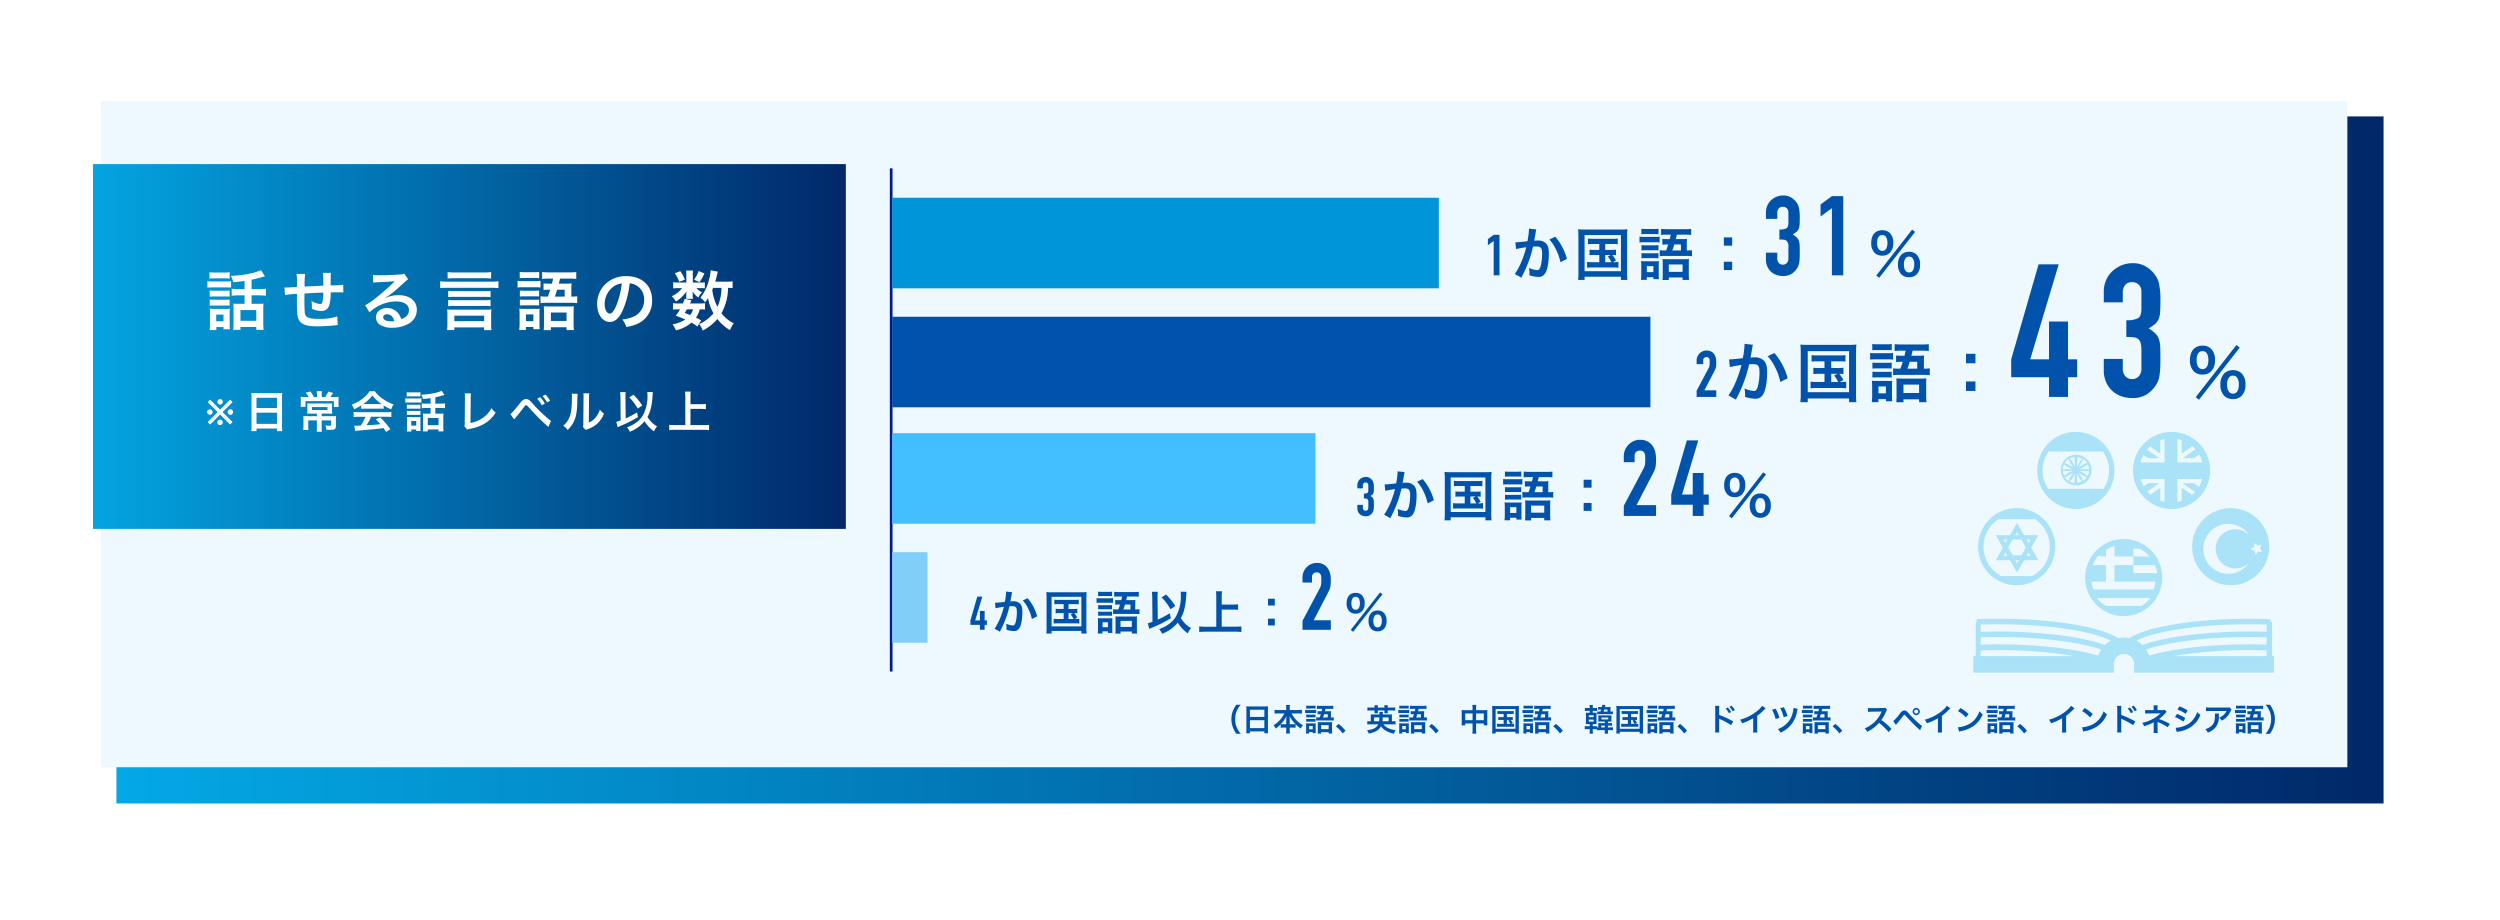 <svg xmlns="http://www.w3.org/2000/svg" xmlns:xlink="http://www.w3.org/1999/xlink" width="966.318" height="355.564" viewBox="0 0 966.318 355.564">
  <defs>
    <linearGradient id="linear-gradient" y1="0.5" x2="1" y2="0.5" gradientUnits="objectBoundingBox">
      <stop offset="0" stop-color="#03a8e5"/>
      <stop offset="1" stop-color="#012869"/>
    </linearGradient>
    <filter id="パス_301" x="0" y="0" width="966.318" height="355.564" filterUnits="userSpaceOnUse">
      <feOffset dx="10" dy="10" input="SourceAlpha"/>
      <feGaussianBlur stdDeviation="15" result="blur"/>
      <feFlood flood-opacity="0.161"/>
      <feComposite operator="in" in2="blur"/>
      <feComposite in="SourceGraphic"/>
    </filter>
    <linearGradient id="linear-gradient-2" x1="-0.03" xlink:href="#linear-gradient"/>
    <filter id="長方形_224" x="20.938" y="48.429" width="321" height="171" filterUnits="userSpaceOnUse">
      <feOffset input="SourceAlpha"/>
      <feGaussianBlur stdDeviation="5" result="blur-2"/>
      <feFlood flood-color="#013778" flood-opacity="0.322"/>
      <feComposite operator="in" in2="blur-2"/>
      <feComposite in="SourceGraphic"/>
    </filter>
  </defs>
  <g id="言語数" transform="translate(-684.062 -5904.571)">
    <g id="グループ_253" data-name="グループ 253" transform="translate(190.709 3567.269)">
      <g transform="matrix(1, 0, 0, 1, 493.35, 2337.3)" filter="url(#パス_301)">
        <path id="パス_301-2" data-name="パス 301" d="M0,0H876.318V265.564H0Z" transform="translate(35 35)" fill="url(#linear-gradient)"/>
      </g>
      <path id="パス_302" data-name="パス 302" d="M0,0H868.318V257.564H0Z" transform="translate(532.353 2376.302)" fill="#edf9ff"/>
    </g>
    <g id="グループ_250" data-name="グループ 250" transform="translate(506.808 4325.508)" opacity="0.978">
      <path id="パス_659" data-name="パス 659" d="M949.623,1779.772h14.254a12.793,12.793,0,0,1-1.174,21.963H950.8a12.789,12.789,0,0,1-1.175-21.963Zm7.129,25.5a14.9,14.9,0,1,0-14.9-14.891,14.9,14.9,0,0,0,14.9,14.891Zm47.973-41.084h9.194v8.832a12.006,12.006,0,0,1-1.653-.485v-4.954l-3.821,2.682a12,12,0,0,1-1.183-1.194l4.6-3.228h-4.325l-1.7,1.189a12,12,0,0,1-1.114-2.843Zm1.046-9.269,1.769,1.24h4.324l-4.7-3.293a11.834,11.834,0,0,1,1.17-1.2l3.929,2.752v-5.121a12.01,12.01,0,0,1,1.653-.486v9h-9.239a12.011,12.011,0,0,1,1.091-2.893Zm13.108,9.269h9.581a12.091,12.091,0,0,1-1.231,3.036l-1.969-1.382h-4.321l4.833,3.393a12.168,12.168,0,0,1-1.2,1.182l-4.039-2.835v5.1a11.843,11.843,0,0,1-1.653.408v-8.9Zm0-15.441a12.194,12.194,0,0,1,1.653.408v5.264l4.146-2.907a11.9,11.9,0,0,1,1.189,1.188l-4.932,3.458h4.324l2.043-1.434a12.019,12.019,0,0,1,1.2,3.087h-9.626v-9.065Zm-2.262,27.053a14.9,14.9,0,1,0-14.892-14.9,14.9,14.9,0,0,0,14.892,14.9Zm-25.369,18.381v-2.556a20.227,20.227,0,0,1,3.306-1.559v4.115l7.321-.019.009,3.325h8.342a13.082,13.082,0,0,1,.843,3.07h-9.194v-3.07l-7.321.022v6.354h15.833a13.576,13.576,0,0,1-.713,3.07H986.389a13.626,13.626,0,0,1-.711-3.07h5.569v-6.376l-5.11.015a13.372,13.372,0,0,1,2.114-3.558l2.906.236Zm10.627-3.07h2.39a13.145,13.145,0,0,1,3.811,3.07h-6.2v-3.07Zm3.128,22.2H991.231a13.155,13.155,0,0,1-3.437-3.07h20.645a13.161,13.161,0,0,1-3.437,3.07Zm-21.779-10.994a14.894,14.894,0,1,0,14.9-14.9,14.9,14.9,0,0,0-14.9,14.9Zm55.318-20.755a9.641,9.641,0,0,1,8,4.257,7.56,7.56,0,1,0,0,10.781,9.648,9.648,0,1,1-8-15.038Zm10,8.961.084-1.6,1.224,1.044,1.548-.417-.613,1.484.874,1.35-1.6-.125-1.015,1.247-.374-1.563-1.5-.575,1.372-.841Zm-23.953-.147a14.894,14.894,0,1,0,14.894-14.9,14.9,14.9,0,0,0-14.894,14.9ZM982.1,1758.857c-.481.272-.907.548-1.247.787-.034-.038-.06-.075-.1-.11.242-.328.523-.737.8-1.2a14.948,14.948,0,0,0,.914-1.82,5.146,5.146,0,0,1,1.5,1.455,15.585,15.585,0,0,0-1.868.884Zm2.19-.242c-.058.2-.083.38,0,.324-.079.05.055.147.234.23a4.818,4.818,0,0,1,.2.7c-.11.179-.189.343-.114.318-.071.022.042.141.191.263.005.029.005.062.008.1a15.857,15.857,0,0,0-2.076-.144s0,0,0,0h-.007a15.439,15.439,0,0,0-1.542.081c-.005-.041-.008-.081-.014-.118a14.334,14.334,0,0,0,1.363-.672,15.21,15.21,0,0,0,1.728-1.133c.01.018.02.035.028.052Zm.528,2.494c-.151.141-.274.283-.206.293-.062-.01.018.125.132.274a5.072,5.072,0,0,1-.192.712c-.189.106-.344.224-.258.268-.078-.044-.043.1.025.28-.016.033-.03.066-.048.1a14.782,14.782,0,0,0-1.726-1.135,15.205,15.205,0,0,0-1.445-.712.63.63,0,0,0,.027-.091c.444.047,1,.087,1.617.091l0-.219.028.216.005,0a15.538,15.538,0,0,0,2.042-.141c0,.021,0,.044,0,.066Zm-.872,2.456c-.212.054-.393.139-.3.211-.085-.068-.1.085-.085.276a5.093,5.093,0,0,1-1.093.934,15.163,15.163,0,0,0-.91-1.822,14.767,14.767,0,0,0-.926-1.374.387.387,0,0,0,.062-.05,15.061,15.061,0,0,0,3.273,1.793c-.008.01-.013.021-.021.031Zm-3.768,2.128c-.022-.046-.043-.092-.068-.142.087-.05.133-.083.068-.068.075-.017.047-.054-.03-.1a1.091,1.091,0,0,0-.084-.67c.077-.064.112-.1.057-.054.069-.052.013-.1-.093-.126.016-.247.025-.507.028-.783,0,0,0-.01,0-.01l-.217-.027.22,0a14.493,14.493,0,0,0-.1-1.672l.076-.021a14.507,14.507,0,0,0,.773,1.506,15.2,15.2,0,0,0,1.153,1.669,5.254,5.254,0,0,1-1.776.5Zm-.032-7.835c0-.017,0-.035,0-.05H980.1a.266.266,0,0,0-.014-.022l.059-.007v-.012c0-.374-.017-.725-.042-1.042.145-.044.237-.1.147-.149.055.031.023,0-.045-.05a1.1,1.1,0,0,0,0-.667c.021-.016.04-.025.055-.037a5.22,5.22,0,0,1,1.791.5,14.853,14.853,0,0,0-1.158,1.669c-.269.45-.491.886-.663,1.254a1.253,1.253,0,0,0-.152-.048c.035-.347.061-.762.068-1.206.047-.021.071-.05.03-.1.045.048.022.019-.028-.04Zm-.942,5.959c0,.305.015.586.032.855-.126.039-.2.089-.119.135-.055-.031-.02,0,.047.046a.979.979,0,0,0,0,.635c-.128.073-.2.135-.1.141-.062,0-.025.025.05.058-.009.031-.018.056-.027.083a5.243,5.243,0,0,1-1.786-.5,14.588,14.588,0,0,0,1.156-1.671,15.012,15.012,0,0,0,.769-1.5l.073.021a14.014,14.014,0,0,0-.1,1.664v0a.12.12,0,0,0,0,.031Zm-3.494.272c0-.214-.035-.4-.13-.313.088-.081-.068-.145-.267-.176-.018-.023-.027-.043-.043-.066a16.33,16.33,0,0,0,1.866-.888,14.725,14.725,0,0,0,1.407-.905.4.4,0,0,0,.059.05,15.276,15.276,0,0,0-.926,1.374,16.021,16.021,0,0,0-.909,1.822,5.191,5.191,0,0,1-1.058-.9Zm-.661-1.182c.059-.2.082-.38,0-.322.08-.052-.057-.149-.237-.232a5.294,5.294,0,0,1-.2-.7c.112-.181.192-.344.117-.322.072-.022-.061-.156-.229-.285l.026-.068a16.5,16.5,0,0,0,2.044.137h.012l.022-.219v.219a15.264,15.264,0,0,0,1.625-.092l.023.087c-.406.178-.915.415-1.451.716a15.527,15.527,0,0,0-1.724,1.136c-.009-.017-.018-.035-.027-.054Zm-.626-2.421c.155-.145.274-.286.207-.3.065.01-.015-.125-.132-.274a4.772,4.772,0,0,1,.194-.71c.19-.108.341-.224.259-.268.077.042.042-.105-.025-.282.015-.033.027-.062.042-.092a15.678,15.678,0,0,0,1.734,1.131,14.965,14.965,0,0,0,1.362.675.86.86,0,0,0-.013.116c-.43-.043-.961-.081-1.546-.081h-.021a.064.064,0,0,0-.029,0,15.675,15.675,0,0,0-2.035.146c0-.021,0-.045,0-.064Zm.863-2.547c.215-.052.4-.137.3-.21.088.067.1-.087.085-.28a5.2,5.2,0,0,1,1.091-.932,15.411,15.411,0,0,0,.914,1.82c.274.459.553.868.8,1.2-.032.033-.062.073-.093.108-.341-.237-.767-.515-1.25-.787a16.507,16.507,0,0,0-1.865-.884l.018-.033Zm3.748-2.2a.277.277,0,0,0,.065.058,1.164,1.164,0,0,0,.089.7c-.079.071-.117.1-.059.058-.075.059,0,.1.114.139-.005.089-.013.183-.015.276a1.251,1.251,0,0,0-.028.741v.01c0,.515.033.988.073,1.387a.874.874,0,0,0-.149.046c-.174-.367-.4-.8-.662-1.251a15.178,15.178,0,0,0-1.158-1.671,5.251,5.251,0,0,1,1.731-.5Zm.582-.924a5.942,5.942,0,1,0,6.088,5.943,6.021,6.021,0,0,0-6.088-5.943Zm-12.846,6.1a12.8,12.8,0,0,1,2.33-7.354h21.028a12.772,12.772,0,0,1,.207,14.406H968.9a12.8,12.8,0,0,1-2.123-7.052Zm12.844,14.885a14.9,14.9,0,1,0-14.9-14.9,14.9,14.9,0,0,0,14.9,14.9Zm-27.208,16.794.768,1.351H951.64l.769-1.351Zm.771-5.025-.77,1.349-.768-1.349Zm2.04,0h3.362l1.748,3.071-1.748,3.069h-3.362l-1.747-3.073,1.747-3.067Zm1.682-2.9.714,1.251H956.19l.712-1.251Zm4.492,7.93.769,1.351h-1.538l.769-1.351Zm.77-5.025-.769,1.349-.771-1.349Zm-5.262,9.281-.712-1.251h1.426l-.714,1.251Zm-5.466-6.095-2.755,4.844h5.509l2.71,4.76,2.711-4.76h5.514l-2.756-4.844,2.756-4.839h-5.512l-2.71-4.759-2.711,4.759H948.68l.74,1.3,2.016,3.54Zm101.922,32.526c-2.086-.06-4.182-.116-6.34-.116-17.531.017-32.837,2.032-41.712,5.2a10.294,10.294,0,0,0-2.31-1.687c7.312-3.651,24.329-6.351,44.022-6.333,2.157,0,4.255.054,6.34.116v2.825Zm0,4.953c-2.085-.062-4.182-.117-6.34-.117-15.911.009-30,1.682-39.1,4.351a10.261,10.261,0,0,0-1.175-2.362c8.541-2.862,23.428-4.828,40.272-4.817,2.157,0,4.255.056,6.34.116v2.829Zm0,4.443-36.357,0a177.731,177.731,0,0,1,30.017-2.333c2.157,0,4.254.054,6.34.116v2.221Zm-62.473-4.312c-8.876-3.167-24.18-5.183-41.706-5.2-2.162,0-4.259.056-6.345.116v-2.825c2.085-.062,4.184-.116,6.343-.116,13.419,0,25.571,1.222,34.3,3.18a44.545,44.545,0,0,1,9.716,3.16,10.272,10.272,0,0,0-2.306,1.685Zm-2.613,4.105c-9.1-2.669-23.185-4.347-39.095-4.353-2.159,0-4.256.057-6.343.117V1825.4c2.086-.06,4.184-.116,6.345-.116,16.839-.01,31.726,1.953,40.269,4.815a10.247,10.247,0,0,0-1.177,2.366Zm-45.438.207v-2.219c2.087-.06,4.184-.115,6.343-.115a177.433,177.433,0,0,1,30.014,2.333Zm112.649,0v-13.225h-.6l.04-.945h0c-2.595-.241-5.258-.29-7.971-.29-13.551,0-25.815,1.227-34.765,3.23a44.38,44.38,0,0,0-10.729,3.583c-.421.226-.812.461-1.185.7a10.107,10.107,0,0,0-2.156-.256,10.217,10.217,0,0,0-2.155.254c-.374-.239-.764-.473-1.185-.7-7.786-4.1-25.145-6.794-45.494-6.817-2.717,0-5.38.054-7.976.15l.042,1.089h-.4v13.225H940v6.376h54.317v-3.184a3.9,3.9,0,1,1,7.793,0v3.184h54.081v-6.376Z" transform="translate(0)" fill="#a8e1f7"/>
    </g>
    <g transform="matrix(1, 0, 0, 1, 684.06, 5904.57)" filter="url(#長方形_224)">
      <rect id="長方形_224-2" data-name="長方形 224" width="291" height="141" transform="translate(35.94 63.43)" fill="url(#linear-gradient-2)"/>
    </g>
    <path id="パス_1211" data-name="パス 1211" d="M15.6-13.825H13.45a21.706,21.706,0,0,1-2.85-.15v2.725a21.55,21.55,0,0,1,2.825-.15H15.6v3.275H13.075a13.369,13.369,0,0,1-1.825-.1c.05.675.075,1.125.075,2V-.6A16.923,16.923,0,0,1,11.2,1.95H14V.825h6.125V1.95H22.95a24.915,24.915,0,0,1-.125-2.625V-6.05a16.887,16.887,0,0,1,.1-2.175,12.555,12.555,0,0,1-1.875.1H18.3V-11.4h2.725a21.937,21.937,0,0,1,2.8.15v-2.725a21.028,21.028,0,0,1-2.825.15H18.3V-17.45c1.2-.25,2.5-.575,3.975-1,.875-.25.875-.25,1.2-.325l-1.55-2.4c-1.975,1.1-7.125,2.1-11.625,2.25a9.505,9.505,0,0,1,.925,2.45c2.625-.275,2.875-.3,4.375-.5ZM14-5.725h6.125v4.15H14ZM2.025-17.875a16.18,16.18,0,0,1,2.075-.1H7.75a15.932,15.932,0,0,1,2.075.1v-2.45a15.45,15.45,0,0,1-2.075.1H4.1a15.45,15.45,0,0,1-2.075-.1Zm-.8,3.5a15.109,15.109,0,0,1,2.025-.1H8.475a16.05,16.05,0,0,1,1.9.075v-2.475a13.531,13.531,0,0,1-2.025.1H3.25A11.315,11.315,0,0,1,1.225-16.9Zm.9,3.475a14.354,14.354,0,0,1,1.65-.075h4.45a10.4,10.4,0,0,1,1.6.075v-2.375a12.838,12.838,0,0,1-1.6.075H3.775a14.354,14.354,0,0,1-1.65-.075Zm0,3.5A13.875,13.875,0,0,1,3.75-7.475H8.175a10.425,10.425,0,0,1,1.65.075V-9.775a9.291,9.291,0,0,1-1.6.075H3.775a14.354,14.354,0,0,1-1.65-.075ZM4.675.85H7.45V1.7H9.925a14.144,14.144,0,0,1-.1-1.95v-4.2A15.81,15.81,0,0,1,9.9-6.25a8.875,8.875,0,0,1-1.675.075h-4.2a14.544,14.544,0,0,1-1.9-.1,16.3,16.3,0,0,1,.1,1.975V-.325A16.666,16.666,0,0,1,2.1,2.025H4.675Zm-.05-4.825H7.45v2.6H4.625Zm46.8.7a20.33,20.33,0,0,1-7.225.95c-4.075,0-5.15-.525-5.35-2.625-.05-.5-.125-3.225-.125-4.525V-10c.025-1.325.025-1.325.025-1.45v-.675c3.475-.2,3.475-.2,7.275-.35A21.545,21.545,0,0,1,45.8-9.35c-.15.975-.425,1.3-1.075,1.3A7.753,7.753,0,0,1,41.45-9.275a13.308,13.308,0,0,1,.175,2.05c0,.35,0,.5-.025,1a8.194,8.194,0,0,0,3.575.85,3.047,3.047,0,0,0,3.05-1.875,15.983,15.983,0,0,0,.65-5.3c1.175,0,2.6-.025,3.475-.025a8.765,8.765,0,0,1,1.425.075l-.05-2.975a48.208,48.208,0,0,1-4.85.225v-3.125A11.394,11.394,0,0,1,49-20.1H45.875c.15.975.15.975.15,4.95-3.725.175-3.725.175-7.225.35a29.124,29.124,0,0,1,.225-4.875h-3.35a24.667,24.667,0,0,1,.175,4.25c0,.15,0,.375-.025.775-2.475.15-3.85.225-4.075.225-.125,0-.375,0-.725-.025l.2,2.925a34.144,34.144,0,0,1,4.625-.45c-.025,1.95-.025,2.05-.025,2.425,0,4.3.1,5.7.45,6.825.75,2.4,2.775,3.3,7.45,3.3C45.375.575,48.675.4,50.5.2c.85-.1.85-.1,1.125-.125Zm18.425-7.1a9.812,9.812,0,0,0,1.025-.65c.5-.325,2.3-1.675,2.75-2.05.85-.725,2.675-2.35,3.925-3.5a5.359,5.359,0,0,1,1.3-1.025L77.3-19.8a3.684,3.684,0,0,1-1.55.325c-2.425.175-5.475.3-7.6.3a22.61,22.61,0,0,1-2.95-.15l.125,3a8.434,8.434,0,0,1,1.2-.125c4.525-.2,6.125-.3,7.075-.425l.025.025-.45.45A83.476,83.476,0,0,1,65.7-9.9a22.483,22.483,0,0,1-3.525,2.35l1.7,2.7a15.4,15.4,0,0,1,10.3-4.2c3.025,0,4.95,1.275,4.95,3.225,0,1.775-.9,2.85-2.975,3.625A6.723,6.723,0,0,0,75-4.45,5.381,5.381,0,0,0,70.675-6.5c-2.5,0-4.3,1.5-4.3,3.575a3.568,3.568,0,0,0,1.5,2.875,8.458,8.458,0,0,0,4.85,1.15,12.369,12.369,0,0,0,6.05-1.425,6.109,6.109,0,0,0,3.4-5.525c0-3.425-2.75-5.625-7.025-5.625a12.2,12.2,0,0,0-5.25,1.15Zm3.6,8.9a6.767,6.767,0,0,1-1.3.1c-1.85,0-2.975-.575-2.975-1.575,0-.7.575-1.15,1.475-1.15C72.05-4.1,73-3.2,73.45-1.475ZM110.9-20.4a21.1,21.1,0,0,1-2.75.15H96.825a21.643,21.643,0,0,1-2.75-.15v2.5a21.886,21.886,0,0,1,2.75-.125H108.15a22.13,22.13,0,0,1,2.75.125Zm2.825,3.55A19.656,19.656,0,0,1,111-16.7H93.95a20.058,20.058,0,0,1-2.75-.15v2.65a21.829,21.829,0,0,1,2.775-.125h17c1.075,0,1.9.05,2.75.125Zm-3.05,3.725a21.18,21.18,0,0,1-2.525.1H96.85a21.936,21.936,0,0,1-2.55-.1V-10.7a17.333,17.333,0,0,1,2.55-.125h11.3a17.373,17.373,0,0,1,2.525.125Zm0,3.475a16.353,16.353,0,0,1-2.525.125H96.85A16.72,16.72,0,0,1,94.3-9.65V-7.2a17.127,17.127,0,0,1,2.55-.125h11.3a17.165,17.165,0,0,1,2.525.125ZM96.675.975h11.5V2.05h2.85A15.067,15.067,0,0,1,110.9-.275V-3.8a15.463,15.463,0,0,1,.1-2.175,12.777,12.777,0,0,1-1.975.1H95.85a14.307,14.307,0,0,1-1.975-.1A14.171,14.171,0,0,1,94-3.8V-.3c0,.725-.05,1.55-.125,2.325h2.8Zm0-4.525H108.2v2.125H96.675Zm35.8-7.375A16.023,16.023,0,0,1,130-11.05V-8.4a16.832,16.832,0,0,1,2.475-.125h9.25a17.958,17.958,0,0,1,2.45.125v-2.675a11.021,11.021,0,0,1-2.275.15v-3.15a13.249,13.249,0,0,1,.1-1.95,13.853,13.853,0,0,1-1.975.1H137.05c.1-.35.25-1,.5-1.95h3.6a19.091,19.091,0,0,1,2.65.125V-20.4a24.6,24.6,0,0,1-2.775.125H133.4c-1.125,0-1.95-.05-2.8-.125v2.65a18.916,18.916,0,0,1,2.625-.125h1.625c-.2.95-.2.95-.45,1.95h-1.25a15.427,15.427,0,0,1-2-.1v2.55a15.356,15.356,0,0,1,1.95-.1h.625c-.325,1.1-.45,1.45-.9,2.65Zm3.05,0a27.413,27.413,0,0,0,.875-2.65h2.925v2.65ZM121.95-18.05c.625-.05,1.175-.075,2.075-.075H127.4a16.575,16.575,0,0,1,2.075.075v-2.425a11.587,11.587,0,0,1-2.075.125h-3.375a11.587,11.587,0,0,1-2.075-.125Zm-.825,3.625a14.942,14.942,0,0,1,2-.1h4.85a12.736,12.736,0,0,1,2,.1V-17a15.1,15.1,0,0,1-2.125.1h-4.725a11.012,11.012,0,0,1-2-.125ZM122-10.95a14.056,14.056,0,0,1,1.65-.075h4.2a10.077,10.077,0,0,1,1.6.075v-2.325a12.3,12.3,0,0,1-1.6.075h-4.2a13.765,13.765,0,0,1-1.65-.075Zm0,3.475a13.875,13.875,0,0,1,1.625-.075H127.8a10.425,10.425,0,0,1,1.65.075v-2.3a12.3,12.3,0,0,1-1.6.075h-4.2A13.766,13.766,0,0,1,122-9.775Zm-.1,7.05A18.571,18.571,0,0,1,121.75,2h2.575V.825h2.9v.85h2.45a14.144,14.144,0,0,1-.1-1.95V-4.45a14.932,14.932,0,0,1,.075-1.8,8.874,8.874,0,0,1-1.675.075H123.7a15.458,15.458,0,0,1-1.925-.1A11.932,11.932,0,0,1,121.9-4.3Zm2.45-3.625h2.875V-1.4H124.35Zm6.975,3.575a24.346,24.346,0,0,1-.1,2.525H134V.925h6.05v1.1h2.85a20.923,20.923,0,0,1-.125-2.475V-5.175a14.705,14.705,0,0,1,.1-2,18.052,18.052,0,0,1-2.025.075h-7.475c-1,0-1.5-.025-2.125-.075.05.55.075,1.025.075,1.775ZM134-4.775h6.05v3.25H134Zm30.45-11.25a5.464,5.464,0,0,1,2.525.75,6.194,6.194,0,0,1,3.075,5.55,7,7,0,0,1-3.475,6.25A13.286,13.286,0,0,1,161.6-2.1,7.975,7.975,0,0,1,163.125.825a16.344,16.344,0,0,0,3.925-1.05,9.631,9.631,0,0,0,6.075-9.325c0-5.625-3.9-9.275-9.9-9.275a11.222,11.222,0,0,0-8.6,3.5,10.739,10.739,0,0,0-2.75,7.275c0,4.025,2.05,6.925,4.9,6.925,2.05,0,3.65-1.475,5.075-4.7A36.167,36.167,0,0,0,164.45-16.025ZM161.4-16a32.948,32.948,0,0,1-2.075,8.45c-.9,2.15-1.75,3.2-2.575,3.2-1.1,0-1.975-1.625-1.975-3.675a8.37,8.37,0,0,1,3.4-6.75A6.364,6.364,0,0,1,161.4-16Zm42.825-.825a13.539,13.539,0,0,1-2.35.125h-4.35c.275-.975.5-1.825.65-2.475.2-.85.25-1.075.35-1.375l-2.75-.55a18.12,18.12,0,0,1-.6,3.4,18.353,18.353,0,0,1-3.375,7.2,8.773,8.773,0,0,1,1.8,1.8c.525-.7.7-.95,1.15-1.65a17.064,17.064,0,0,0,2.1,5.875A15.519,15.519,0,0,1,193.3-1.35a15.275,15.275,0,0,1-1.975,1.075,7.73,7.73,0,0,1,1.35,2.5A19.393,19.393,0,0,0,198.35-2.25a17.119,17.119,0,0,0,4.875,4.3,11.464,11.464,0,0,1,1.45-2.65,13.29,13.29,0,0,1-4.75-3.9,20.433,20.433,0,0,0,2.55-9.8,12.773,12.773,0,0,1,1.75.1Zm-4.3,2.525a18.1,18.1,0,0,1-1.55,7.35,19.663,19.663,0,0,1-2-6.575c.125-.325.125-.325.325-.775Zm-7.85,12.625A12.937,12.937,0,0,0,190.05-2.8a9.284,9.284,0,0,0,1.5-3.2,9.877,9.877,0,0,1,2.025.125V-8.4a8.84,8.84,0,0,1-1.85.125h-3.95c.2-.475.3-.65.525-1.275l-2.6-.5a18.092,18.092,0,0,1-.65,1.775h-1.875A10.39,10.39,0,0,1,181.2-8.4v2.525A10.714,10.714,0,0,1,183.175-6h.725a20.9,20.9,0,0,1-1.625,2.475c1.775.65,2.45.925,3.7,1.475a13.671,13.671,0,0,1-4.95,1.85,10.919,10.919,0,0,1,1.3,2.3A13.113,13.113,0,0,0,188.3-.875,13.321,13.321,0,0,1,190.625.65ZM188.95-6a6.448,6.448,0,0,1-1.125,2.225c-.75-.325-1.075-.45-2.125-.825.45-.675.525-.8.875-1.4Zm-.1-10.35v-3a9.823,9.823,0,0,1,.1-1.65h-2.725a7.99,7.99,0,0,1,.125,1.7v2.95h-2.975a11.9,11.9,0,0,1-2.1-.125v2.4a11.758,11.758,0,0,1,2.075-.125h1.35a9.992,9.992,0,0,1-4,3.125A8.5,8.5,0,0,1,182.325-9a14.2,14.2,0,0,0,4.075-3.925c-.05.45-.075.85-.075,1.075v.95a4.6,4.6,0,0,1-.075.825h2.675a3.749,3.749,0,0,1-.1-.925v-.9c0-.2-.025-.5-.075-1.025a9.059,9.059,0,0,0,2.225,2.375,8.04,8.04,0,0,1,1.45-2.05,6.766,6.766,0,0,1-2.2-1.6H191.9a12.036,12.036,0,0,1,1.6.075v-2.3a11.529,11.529,0,0,1-1.6.075Zm-6.95-3.6a12.965,12.965,0,0,1,1.675,3.325l2.2-.825a12.469,12.469,0,0,0-1.75-3.3Zm9.2-.85a12.359,12.359,0,0,1-1.775,3.35l2.125.95a21.528,21.528,0,0,0,1.9-3.375Z" transform="translate(763 6030.136)" fill="#fff"/>
    <path id="パス_1212" data-name="パス 1212" d="M5.2-6.143,1.328-10.019l.946-.938L6.151-7.081l3.868-3.876.946.938L7.089-6.143l3.876,3.876-.946.938L6.151-5.2,2.274-1.328l-.938-.938ZM2.167-5.1a1,1,0,0,1-.73-.307,1.007,1.007,0,0,1-.307-.739,1.021,1.021,0,0,1,.307-.743A1,1,0,0,1,2.175-7.2a1.017,1.017,0,0,1,.747.307,1.017,1.017,0,0,1,.307.747,1,1,0,0,1-.307.743A1.034,1.034,0,0,1,2.167-5.1Zm7.936,0a1,1,0,0,1-.73-.307,1.007,1.007,0,0,1-.307-.739,1.021,1.021,0,0,1,.307-.743,1.01,1.01,0,0,1,.747-.311,1.007,1.007,0,0,1,.739.307,1.017,1.017,0,0,1,.307.747,1,1,0,0,1-.307.743A1.034,1.034,0,0,1,10.1-5.1ZM6.134-9.064a.991.991,0,0,1-.73-.311A1.011,1.011,0,0,1,5.1-10.11a1.017,1.017,0,0,1,.307-.747,1.017,1.017,0,0,1,.747-.307,1.007,1.007,0,0,1,.739.307,1.007,1.007,0,0,1,.307.739,1.017,1.017,0,0,1-.307.747A1.027,1.027,0,0,1,6.134-9.064ZM6.1-1.121a.991.991,0,0,1-.73-.311,1.021,1.021,0,0,1-.307-.743,1.007,1.007,0,0,1,.307-.739,1.007,1.007,0,0,1,.739-.307,1.017,1.017,0,0,1,.747.307,1.007,1.007,0,0,1,.307.739,1.017,1.017,0,0,1-.307.747A1.027,1.027,0,0,1,6.1-1.121Zm12.185.288a17.832,17.832,0,0,1-.1,2.057h2.023V.2h7.905v1.02h2.057a17.222,17.222,0,0,1-.1-2.057V-11.815a15.36,15.36,0,0,1,.085-1.734,13.679,13.679,0,0,1-1.836.085H20.088a15.007,15.007,0,0,1-1.887-.085c.051.561.085,1.156.085,1.819Zm1.921-10.829h7.905v3.944H20.207Zm0,5.729h7.905v4.352H20.207Zm23.375-6.052H42.375a12.48,12.48,0,0,0-1.36-2.142l-1.8.51a8.333,8.333,0,0,1,1.139,1.632H38.924a14.537,14.537,0,0,1-1.666-.068,14.07,14.07,0,0,1,.068,1.53V-9.4a9.847,9.847,0,0,1-.068,1.224h1.87v-2.21H50.11v2.244h1.87A6.841,6.841,0,0,1,51.9-9.35v-1.1a13.252,13.252,0,0,1,.068-1.6,14.558,14.558,0,0,1-1.819.068H48.733c.272-.357.306-.408.8-1.139a3.2,3.2,0,0,1,.272-.425l-1.836-.527a9.945,9.945,0,0,1-1.241,2.091H45.418v-1.037a8.457,8.457,0,0,1,.085-1.224H43.5a8.456,8.456,0,0,1,.085,1.224Zm-.034,6.426v1H39.859A13.731,13.731,0,0,1,38.3-4.624a11.409,11.409,0,0,1,.068,1.394V-.969A16.727,16.727,0,0,1,38.278.782h2.006a11.007,11.007,0,0,1-.085-1.7V-2.924h3.349V-.34a13.908,13.908,0,0,1-.085,1.8h2.023A13.284,13.284,0,0,1,45.4-.34V-2.924h3.655v1.683c0,.289-.119.357-.612.357A12.456,12.456,0,0,1,46.812-1,4.378,4.378,0,0,1,47.22.68c.833.051.918.051,1.139.051,2.091,0,2.533-.272,2.533-1.513V-3.094a11.365,11.365,0,0,1,.068-1.53,12.754,12.754,0,0,1-1.666.068H45.4v-1h2.363c.646,0,1.173.017,1.7.051a13.174,13.174,0,0,1-.051-1.428V-8.143c0-.629.017-.986.051-1.377-.442.034-.918.051-1.615.051H41.44c-.612,0-1.173-.017-1.632-.051.034.357.051.8.051,1.36v1.224a13.84,13.84,0,0,1-.051,1.428c.459-.034.918-.051,1.615-.051Zm4.08-2.533v1.139H41.644V-8.092Zm13.056.68a13.6,13.6,0,0,1,1.462-.068h5.678a12.914,12.914,0,0,1,1.53.068V-8.738a18.127,18.127,0,0,0,2.907,1.547A7.57,7.57,0,0,1,73.2-9.1a17.969,17.969,0,0,1-4.369-2.3,10.324,10.324,0,0,1-2.873-2.822H63.931a11.194,11.194,0,0,1-2.686,2.856,15.864,15.864,0,0,1-4.267,2.363,7.9,7.9,0,0,1,.986,1.734,16,16,0,0,0,2.72-1.462Zm1.479-1.836c-.306,0-.408,0-.7-.017A14.513,14.513,0,0,0,65-12.563a13.848,13.848,0,0,0,3.553,3.3c-.323.017-.476.017-.748.017Zm.17,4.913a17.6,17.6,0,0,1-1.819,3.4c-.867.051-1.377.068-1.5.068-.238,0-.527-.017-.986-.051L58.3,1.156A20.215,20.215,0,0,1,60.5.918c.68-.051,4.046-.357,5.729-.51.629-.068,1.649-.187,3.06-.374.289.408.459.646,1.02,1.479L71.938.442A34.79,34.79,0,0,0,68.011-4.1l-1.683.748c.952.986,1.241,1.292,1.785,1.887-2.38.255-2.38.255-5.389.425a18.48,18.48,0,0,0,1.768-3.3H70.34a15.817,15.817,0,0,1,1.989.1V-6.2a16.006,16.006,0,0,1-1.989.1H59.749a16.7,16.7,0,0,1-2.006-.1v1.972a15.926,15.926,0,0,1,2.006-.1ZM87.493-9.4H86.031a14.76,14.76,0,0,1-1.938-.1V-7.65a14.654,14.654,0,0,1,1.921-.1h1.479v2.227H85.776a9.091,9.091,0,0,1-1.241-.068c.034.459.051.765.051,1.36V-.408A11.507,11.507,0,0,1,84.5,1.326h1.9V.561H90.57v.765h1.921a16.941,16.941,0,0,1-.085-1.785V-4.114a11.484,11.484,0,0,1,.068-1.479,8.537,8.537,0,0,1-1.275.068h-1.87V-7.752h1.853a14.917,14.917,0,0,1,1.9.1V-9.5a14.3,14.3,0,0,1-1.921.1H89.329v-2.465c.816-.17,1.7-.391,2.7-.68.6-.17.6-.17.816-.221L91.794-14.4c-1.343.748-4.845,1.428-7.9,1.53a6.464,6.464,0,0,1,.629,1.666c1.785-.187,1.955-.2,2.975-.34ZM86.405-3.893H90.57v2.822H86.405Zm-8.143-8.262a11,11,0,0,1,1.411-.068h2.482a10.834,10.834,0,0,1,1.411.068v-1.666a10.506,10.506,0,0,1-1.411.068H79.673a10.506,10.506,0,0,1-1.411-.068Zm-.544,2.38A10.274,10.274,0,0,1,79.1-9.843h3.553a10.914,10.914,0,0,1,1.292.051v-1.683a9.2,9.2,0,0,1-1.377.068H79.1a7.694,7.694,0,0,1-1.377-.085Zm.612,2.363a9.761,9.761,0,0,1,1.122-.051h3.026a7.074,7.074,0,0,1,1.088.051V-9.027a8.73,8.73,0,0,1-1.088.051H79.452a9.761,9.761,0,0,1-1.122-.051Zm0,2.38a9.435,9.435,0,0,1,1.105-.051h3.009a7.089,7.089,0,0,1,1.122.051V-6.647a6.318,6.318,0,0,1-1.088.051H79.452a9.761,9.761,0,0,1-1.122-.051ZM80.064.578h1.887v.578h1.683A9.617,9.617,0,0,1,83.566-.17V-3.026a10.75,10.75,0,0,1,.051-1.224,6.035,6.035,0,0,1-1.139.051H79.622a9.89,9.89,0,0,1-1.292-.068A11.081,11.081,0,0,1,78.4-2.924v2.7a11.333,11.333,0,0,1-.085,1.6h1.751ZM80.03-2.7h1.921V-.935H80.03Zm20.655-10.676a8.269,8.269,0,0,1,.085,1.751l-.068,9.18A6,6,0,0,1,100.549-.7L101.637.612a4.871,4.871,0,0,1,1.02-.289,15.5,15.5,0,0,0,6.188-2.329,12.674,12.674,0,0,0,3.791-3.961A7.986,7.986,0,0,1,111.021-7.7a10.046,10.046,0,0,1-3.468,3.893,12.227,12.227,0,0,1-4.641,1.87L103-11.645a13.156,13.156,0,0,1,.1-1.717ZM119.776-3.3c.238-.289.306-.374.578-.7.918-1.088,2.346-2.856,3.043-3.791s.765-.986,1.037-.986c.289,0,.289,0,1.377,1.19A86.627,86.627,0,0,0,133-.408l1.071-2.329a10.218,10.218,0,0,1-1.615-1.275,58.414,58.414,0,0,1-5.508-5.423c-1.292-1.462-1.683-1.734-2.533-1.734a2.162,2.162,0,0,0-1.156.323A5.754,5.754,0,0,0,121.986-9.5c-2.278,2.856-3.162,3.859-3.655,4.114Zm8.908-8.024a11.474,11.474,0,0,1,1.785,2.533l1.19-.629a11.017,11.017,0,0,0-1.785-2.5Zm5,.8a9.411,9.411,0,0,0-1.768-2.4l-1.139.595a12.525,12.525,0,0,1,1.734,2.465Zm8.364-2.771a8.543,8.543,0,0,1,.068,1.547c0,4.76-.391,6.953-1.615,8.908a6.984,6.984,0,0,1-1.751,1.955A6.05,6.05,0,0,1,140.465.765a10.826,10.826,0,0,0,2.346-3.145c.884-1.751,1.258-3.672,1.377-6.987a35.532,35.532,0,0,1,.17-3.808Zm4.505-.119a7.358,7.358,0,0,1,.068,1.122v.51l-.085,9.588a7.619,7.619,0,0,1-.153,1.8L147.469.765A7.4,7.4,0,0,1,148.2.459a11.228,11.228,0,0,0,3.621-2.04,10.55,10.55,0,0,0,2.7-3.961,7.126,7.126,0,0,1-1.6-1.6,8.307,8.307,0,0,1-1.666,3.111,6.835,6.835,0,0,1-2.6,1.938l.085-9.673a9.211,9.211,0,0,1,.119-1.615Zm24.7-.493a6.943,6.943,0,0,1,.068,1.122,15.091,15.091,0,0,1-1.836,8.007c-1.241,2.006-3.077,3.383-6.069,4.539A7.794,7.794,0,0,1,164.5,1.445,13.542,13.542,0,0,0,170.2-2.618a13.251,13.251,0,0,0,3.655,3.927,7.479,7.479,0,0,1,1.19-1.938,9.814,9.814,0,0,1-3.706-3.655,12.167,12.167,0,0,0,1.071-2.482,22.82,22.82,0,0,0,.816-4.743c.153-2.176.153-2.176.17-2.363ZM160.967-2.924a11.113,11.113,0,0,1-1.7.544l.544,2.074c.425-.2.544-.255,1.19-.544a45.5,45.5,0,0,0,6.681-3.383l-.408-1.785a35.529,35.529,0,0,1-4.369,2.312l-.085-8.109v-.374a15.015,15.015,0,0,1,.085-1.666h-2.159a15.554,15.554,0,0,1,.136,2.023Zm3.332-8.908A19.642,19.642,0,0,1,167.546-7.5L169.3-8.7a25.44,25.44,0,0,0-3.366-4.165Zm23.647,4.454h3.995a17.75,17.75,0,0,1,1.972.1V-9.3a17.315,17.315,0,0,1-1.972.1h-3.995V-12.1a13.719,13.719,0,0,1,.119-1.955h-2.227a14.554,14.554,0,0,1,.119,1.955V-1.122h-3.876a22.432,22.432,0,0,1-2.346-.1V.816A21.25,21.25,0,0,1,182.081.7h10.795a18.55,18.55,0,0,1,2.261.119v-2.04a21.833,21.833,0,0,1-2.295.1h-4.9Z" transform="translate(763 6070)" fill="#fff"/>
    <path id="パス_1217" data-name="パス 1217" d="M11.652,1.068A9.223,9.223,0,0,1,10.128-1.32a8.118,8.118,0,0,1-.636-3.288,7.874,7.874,0,0,1,.624-3.18,9.351,9.351,0,0,1,1.524-2.388H9.96A9.687,9.687,0,0,0,8.64-7.812a8.492,8.492,0,0,0-.612,3.2A8.831,8.831,0,0,0,8.664-1.3,9.611,9.611,0,0,0,9.972,1.068ZM13.836-.588A12.587,12.587,0,0,1,13.764.864h1.428V.144h5.58v.72h1.452a12.157,12.157,0,0,1-.072-1.452V-8.34a10.843,10.843,0,0,1,.06-1.224,9.656,9.656,0,0,1-1.3.06H15.108a10.593,10.593,0,0,1-1.332-.06c.036.4.06.816.06,1.284Zm1.356-7.644h5.58v2.784h-5.58Zm0,4.044h5.58v3.072h-5.58ZM28.5-6.8A11.285,11.285,0,0,1,24.324-2.2a4.136,4.136,0,0,1,.816,1.26,11.471,11.471,0,0,0,1.944-1.68V-1.26a8.585,8.585,0,0,1,1.2-.072h.948v.816A11.08,11.08,0,0,1,29.148.972H30.66a10.844,10.844,0,0,1-.084-1.488v-.816h1.068a8.707,8.707,0,0,1,1.2.072V-2.628A13.377,13.377,0,0,0,34.86-.96a4.9,4.9,0,0,1,.816-1.308A10.268,10.268,0,0,1,33.06-4.284a11.9,11.9,0,0,1-1.8-2.52h2.568a14.173,14.173,0,0,1,1.452.072V-8.2a9.853,9.853,0,0,1-1.452.084H30.576v-.864a5.991,5.991,0,0,1,.084-1.1h-1.5a7.459,7.459,0,0,1,.072,1.116v.852H26.148A10.4,10.4,0,0,1,24.72-8.2v1.464A13.7,13.7,0,0,1,26.148-6.8Zm2.076,4.176v-1.9a9.7,9.7,0,0,0-.108-1.332A12.989,12.989,0,0,0,32.8-2.676a7.509,7.509,0,0,1-1.056.048Zm-1.344,0h-1.02a7.6,7.6,0,0,1-1.068-.048,11.9,11.9,0,0,0,2.184-3.18,11.751,11.751,0,0,0-.1,1.344ZM41.988-5.244A7.691,7.691,0,0,1,40.8-5.3v1.272a8.08,8.08,0,0,1,1.188-.06h4.44a8.62,8.62,0,0,1,1.176.06V-5.316a5.29,5.29,0,0,1-1.092.072V-6.756a6.36,6.36,0,0,1,.048-.936,6.649,6.649,0,0,1-.948.048H44.184c.048-.168.12-.48.24-.936h1.728a9.164,9.164,0,0,1,1.272.06V-9.792a11.809,11.809,0,0,1-1.332.06h-3.66c-.54,0-.936-.024-1.344-.06V-8.52a9.079,9.079,0,0,1,1.26-.06h.78c-.1.456-.1.456-.216.936h-.6a7.405,7.405,0,0,1-.96-.048v1.224a7.371,7.371,0,0,1,.936-.048h.3c-.156.528-.216.7-.432,1.272Zm1.464,0a13.16,13.16,0,0,0,.42-1.272h1.4v1.272Zm-6.516-3.42c.3-.024.564-.036,1-.036h1.62a7.956,7.956,0,0,1,1,.036V-9.828a5.562,5.562,0,0,1-1,.06h-1.62a5.562,5.562,0,0,1-1-.06Zm-.4,1.74a7.172,7.172,0,0,1,.96-.048h2.328a6.113,6.113,0,0,1,.96.048V-8.16a7.25,7.25,0,0,1-1.02.048H37.5a5.286,5.286,0,0,1-.96-.06Zm.42,1.668a6.747,6.747,0,0,1,.792-.036h2.016a4.837,4.837,0,0,1,.768.036V-6.372a5.9,5.9,0,0,1-.768.036H37.752a6.607,6.607,0,0,1-.792-.036Zm0,1.668a6.66,6.66,0,0,1,.78-.036h2a5,5,0,0,1,.792.036v-1.1a5.9,5.9,0,0,1-.768.036H37.752a6.608,6.608,0,0,1-.792-.036ZM36.912-.2A8.914,8.914,0,0,1,36.84.96h1.236V.4h1.392V.8h1.176A6.789,6.789,0,0,1,40.6-.132v-2A7.166,7.166,0,0,1,40.632-3a4.26,4.26,0,0,1-.8.036H37.776a7.42,7.42,0,0,1-.924-.048,5.727,5.727,0,0,1,.06.948Zm1.176-1.74h1.38V-.672h-1.38ZM41.436-.228A11.686,11.686,0,0,1,41.388.984H42.72V.444h2.9V.972h1.368a10.043,10.043,0,0,1-.06-1.188V-2.484a7.059,7.059,0,0,1,.048-.96,8.665,8.665,0,0,1-.972.036H42.42c-.48,0-.72-.012-1.02-.036.024.264.036.492.036.852ZM42.72-2.292h2.9v1.56h-2.9Zm5.7.492a12.916,12.916,0,0,1,2.6,2.736L52.14-.108a14.026,14.026,0,0,0-2.7-2.64Zm21.612-.792a12.66,12.66,0,0,1,1.44.072V-3.852a6.7,6.7,0,0,1-1.26.072h-.144V-5.352a6.1,6.1,0,0,1,.048-1.08c-.324.024-.54.036-1.164.036h-2.4a4.792,4.792,0,0,1,.048-1H65.208a5.481,5.481,0,0,1,.06,1H63.024c-.636,0-.852-.012-1.164-.036a7.887,7.887,0,0,1,.048,1.092v1.56h-.1a6.7,6.7,0,0,1-1.248-.072V-2.52a12.071,12.071,0,0,1,1.416-.072h2.8c-.66,1.38-1.92,2.028-4.308,2.232A4.546,4.546,0,0,1,61.092.972,8.9,8.9,0,0,0,63.864.108a4.468,4.468,0,0,0,1.968-1.944A6,6,0,0,0,67.62-.2a9.454,9.454,0,0,0,3.3,1.224,4.4,4.4,0,0,1,.612-1.356c-2.34-.312-3.924-1.08-4.7-2.256ZM63.168-3.78V-5.268h2.076a12.24,12.24,0,0,1-.132,1.488Zm3.228,0a10.752,10.752,0,0,0,.12-1.488h2.292V-3.78ZM63.36-9.072H61.992A10.826,10.826,0,0,1,60.6-9.144v1.26a10.369,10.369,0,0,1,1.392-.06H63.36v.42a3.74,3.74,0,0,1-.048.648h1.344a3.44,3.44,0,0,1-.036-.66v-.408h2.568v.432a4.8,4.8,0,0,1-.036.636h1.332a3.7,3.7,0,0,1-.036-.648v-.42h1.488a11.562,11.562,0,0,1,1.428.06v-1.26a11.724,11.724,0,0,1-1.428.072H68.448v-.2a4.378,4.378,0,0,1,.048-.708H67.128a4.7,4.7,0,0,1,.06.708v.2H64.62v-.2a4.477,4.477,0,0,1,.048-.708H63.3a4.569,4.569,0,0,1,.06.708ZM77.988-5.244A7.691,7.691,0,0,1,76.8-5.3v1.272a8.079,8.079,0,0,1,1.188-.06h4.44a8.62,8.62,0,0,1,1.176.06V-5.316a5.29,5.29,0,0,1-1.092.072V-6.756a6.36,6.36,0,0,1,.048-.936,6.649,6.649,0,0,1-.948.048H80.184c.048-.168.12-.48.24-.936h1.728a9.164,9.164,0,0,1,1.272.06V-9.792a11.809,11.809,0,0,1-1.332.06h-3.66c-.54,0-.936-.024-1.344-.06V-8.52a9.08,9.08,0,0,1,1.26-.06h.78c-.1.456-.1.456-.216.936h-.6a7.405,7.405,0,0,1-.96-.048v1.224a7.371,7.371,0,0,1,.936-.048h.3c-.156.528-.216.7-.432,1.272Zm1.464,0a13.159,13.159,0,0,0,.42-1.272h1.4v1.272Zm-6.516-3.42c.3-.024.564-.036,1-.036h1.62a7.956,7.956,0,0,1,1,.036V-9.828a5.562,5.562,0,0,1-1,.06h-1.62a5.562,5.562,0,0,1-1-.06Zm-.4,1.74a7.172,7.172,0,0,1,.96-.048h2.328a6.113,6.113,0,0,1,.96.048V-8.16a7.25,7.25,0,0,1-1.02.048H73.5a5.286,5.286,0,0,1-.96-.06Zm.42,1.668a6.747,6.747,0,0,1,.792-.036h2.016a4.837,4.837,0,0,1,.768.036V-6.372a5.9,5.9,0,0,1-.768.036H73.752a6.607,6.607,0,0,1-.792-.036Zm0,1.668a6.66,6.66,0,0,1,.78-.036h2a5,5,0,0,1,.792.036v-1.1a5.9,5.9,0,0,1-.768.036H73.752a6.608,6.608,0,0,1-.792-.036ZM72.912-.2A8.913,8.913,0,0,1,72.84.96h1.236V.4h1.392V.8h1.176A6.79,6.79,0,0,1,76.6-.132v-2A7.165,7.165,0,0,1,76.632-3a4.26,4.26,0,0,1-.8.036H73.776a7.42,7.42,0,0,1-.924-.048,5.727,5.727,0,0,1,.06.948Zm1.176-1.74h1.38V-.672h-1.38ZM77.436-.228A11.687,11.687,0,0,1,77.388.984H78.72V.444h2.9V.972h1.368a10.042,10.042,0,0,1-.06-1.188V-2.484a7.058,7.058,0,0,1,.048-.96,8.665,8.665,0,0,1-.972.036H78.42c-.48,0-.72-.012-1.02-.036.024.264.036.492.036.852ZM78.72-2.292h2.9v1.56h-2.9Zm5.7.492a12.916,12.916,0,0,1,2.6,2.736L88.14-.108a14.026,14.026,0,0,0-2.7-2.64Zm16.824-6.264H98.088a9.246,9.246,0,0,1-1.08-.048,9.4,9.4,0,0,1,.048,1.044V-3.4A8.994,8.994,0,0,1,97-2.2h1.416v-.72h2.832V-.48a10.061,10.061,0,0,1-.084,1.488H102.7a9.44,9.44,0,0,1-.084-1.488V-2.916h2.976v.72H107a8.259,8.259,0,0,1-.06-1.2v-3.66a8.809,8.809,0,0,1,.048-1.056,8.582,8.582,0,0,1-1.092.048h-3.288v-.78a8.8,8.8,0,0,1,.072-1.26h-1.512a7.779,7.779,0,0,1,.072,1.308Zm0,1.272v2.6H98.412v-2.6Zm1.368,2.6v-2.6h2.976v2.6Zm10.656-2.424v1.248h-1.032a5.6,5.6,0,0,1-1.032-.06v1.188a5.846,5.846,0,0,1,1.032-.06h1.032v1.524h-1.44a5.964,5.964,0,0,1-1.14-.072V-1.6a7.1,7.1,0,0,1,1.14-.06h4.344a7.7,7.7,0,0,1,1.128.06V-2.844a6.155,6.155,0,0,1-1.176.072l.648-.36a5.876,5.876,0,0,0-.756-1.164,4.869,4.869,0,0,1,.768.06V-5.424a5.522,5.522,0,0,1-1.032.06h-1.236V-6.612h1.524a6.953,6.953,0,0,1,1.116.06V-7.764a6.685,6.685,0,0,1-1.116.06h-4.08a6.539,6.539,0,0,1-1.092-.06v1.212a6.716,6.716,0,0,1,1.092-.06ZM114.516-4.3h1.176l-.636.324a5.27,5.27,0,0,1,.756,1.2h-1.3ZM108.864-.588a11.362,11.362,0,0,1-.072,1.56h1.368V.288h7.668V.972H119.2a9.682,9.682,0,0,1-.072-1.548v-7.7a12.366,12.366,0,0,1,.072-1.44,12.327,12.327,0,0,1-1.416.06h-7.572a11.233,11.233,0,0,1-1.416-.06,14.348,14.348,0,0,1,.072,1.452Zm1.3-7.908h7.668v7.62H110.16Zm15.828,3.252A7.691,7.691,0,0,1,124.8-5.3v1.272a8.079,8.079,0,0,1,1.188-.06h4.44a8.62,8.62,0,0,1,1.176.06V-5.316a5.29,5.29,0,0,1-1.092.072V-6.756a6.36,6.36,0,0,1,.048-.936,6.649,6.649,0,0,1-.948.048h-1.428c.048-.168.12-.48.24-.936h1.728a9.163,9.163,0,0,1,1.272.06V-9.792a11.809,11.809,0,0,1-1.332.06h-3.66c-.54,0-.936-.024-1.344-.06V-8.52a9.08,9.08,0,0,1,1.26-.06h.78c-.1.456-.1.456-.216.936h-.6a7.405,7.405,0,0,1-.96-.048v1.224a7.371,7.371,0,0,1,.936-.048h.3c-.156.528-.216.7-.432,1.272Zm1.464,0a13.159,13.159,0,0,0,.42-1.272h1.4v1.272Zm-6.516-3.42c.3-.024.564-.036,1-.036h1.62a7.956,7.956,0,0,1,1,.036V-9.828a5.562,5.562,0,0,1-1,.06h-1.62a5.562,5.562,0,0,1-1-.06Zm-.4,1.74a7.172,7.172,0,0,1,.96-.048h2.328a6.113,6.113,0,0,1,.96.048V-8.16a7.25,7.25,0,0,1-1.02.048H121.5a5.286,5.286,0,0,1-.96-.06Zm.42,1.668a6.747,6.747,0,0,1,.792-.036h2.016a4.837,4.837,0,0,1,.768.036V-6.372a5.9,5.9,0,0,1-.768.036h-2.016a6.607,6.607,0,0,1-.792-.036Zm0,1.668a6.66,6.66,0,0,1,.78-.036h2a5,5,0,0,1,.792.036v-1.1a5.9,5.9,0,0,1-.768.036h-2.016a6.608,6.608,0,0,1-.792-.036ZM120.912-.2A8.913,8.913,0,0,1,120.84.96h1.236V.4h1.392V.8h1.176a6.79,6.79,0,0,1-.048-.936v-2A7.165,7.165,0,0,1,124.632-3a4.26,4.26,0,0,1-.8.036h-2.052a7.42,7.42,0,0,1-.924-.048,5.727,5.727,0,0,1,.06.948Zm1.176-1.74h1.38V-.672h-1.38Zm3.348,1.716a11.687,11.687,0,0,1-.048,1.212h1.332V.444h2.9V.972h1.368a10.04,10.04,0,0,1-.06-1.188V-2.484a7.059,7.059,0,0,1,.048-.96,8.665,8.665,0,0,1-.972.036H126.42c-.48,0-.72-.012-1.02-.036.024.264.036.492.036.852Zm1.284-2.064h2.9v1.56h-2.9Zm5.7.492a12.916,12.916,0,0,1,2.6,2.736L136.14-.108a14.026,14.026,0,0,0-2.7-2.64ZM149.268-.288a9.318,9.318,0,0,1,1.248-.06h1.848v.2a6.393,6.393,0,0,1-.072,1.164h1.356a6.017,6.017,0,0,1-.072-1.164v-.2h.672a10.131,10.131,0,0,1,1.284.06V-1.464a8.57,8.57,0,0,1-1.26.072h-.7V-2.1h.408a9.546,9.546,0,0,1,1.152.048V-3.12a7.364,7.364,0,0,1-1.152.06h-.408v-.588h.336c.54,0,.66,0,1.044.024a4.65,4.65,0,0,1-.048-.78v-.864a4.942,4.942,0,0,1,.048-.816,9.956,9.956,0,0,1-1.044.036h-3.048a10.046,10.046,0,0,1-1.02-.036,4.4,4.4,0,0,1,.036.792V-4.4a4.4,4.4,0,0,1-.036.792,7.2,7.2,0,0,1,1.02-.036h1.5v.588h-1.4A8.163,8.163,0,0,1,149.8-3.1c.024.3.036.516.036,1.092v.612a2.4,2.4,0,0,1-.432-.024v-.5a7.382,7.382,0,0,1-1.14.06h-.552v-.816h.348c.7,0,.768,0,1.128.024-.024-.3-.036-.564-.036-1.2v-2.04a10.2,10.2,0,0,1,.036-1.2c-.348.024-.456.024-1.152.024h-.324v-.72h.6a6.755,6.755,0,0,1,1.068.06V-8.976a6.065,6.065,0,0,1-1.116.072h-.552v-.132a5.01,5.01,0,0,1,.072-1.02h-1.32a6.2,6.2,0,0,1,.072,1.008V-8.9h-.708a7.814,7.814,0,0,1-1.164-.072v1.248a7.9,7.9,0,0,1,1.176-.06h.7v.72h-.384c-.6,0-.864-.012-1.14-.036.036.408.048.744.048,1.3V-3.9c0,.54-.012.864-.048,1.26.348-.024.6-.036,1.14-.036h.384v.816h-.72a8.185,8.185,0,0,1-1.212-.072v1.26a8.168,8.168,0,0,1,1.188-.072h.744v.48a7.638,7.638,0,0,1-.072,1.284h1.32a7.307,7.307,0,0,1-.072-1.284v-.48h.564a8.135,8.135,0,0,1,1,.048Zm1.716-1.1V-2.1h1.38v.708Zm.084-3.828h2.64v.708h-2.64Zm-4.908-.888h1.9v.732h-1.9Zm0,1.692h1.9v.756h-1.9Zm4.26-3.1a5.335,5.335,0,0,1-.984-.06v1.08a9.294,9.294,0,0,1,1.152-.048h3.732a8.383,8.383,0,0,1,1.188.06v-1.1a3.978,3.978,0,0,1-.948.072V-8.16a10.108,10.108,0,0,1,.048-1.14,10.969,10.969,0,0,1-1.212.048h-.972c.144-.54.216-.816.216-.816l-1.284-.084a4.935,4.935,0,0,1-.168.9h-.336a6.083,6.083,0,0,1-1.056-.072v1.056c.312-.024.5-.036.876-.036h.264c-.084.264-.1.3-.288.792Zm1.452,0c.1-.24.144-.372.276-.792H153.4v.792Zm9.4.9v1.248h-1.032a5.6,5.6,0,0,1-1.032-.06v1.188a5.846,5.846,0,0,1,1.032-.06h1.032v1.524h-1.44a5.964,5.964,0,0,1-1.14-.072V-1.6a7.1,7.1,0,0,1,1.14-.06h4.344a7.7,7.7,0,0,1,1.128.06V-2.844a6.155,6.155,0,0,1-1.176.072l.648-.36a5.876,5.876,0,0,0-.756-1.164,4.869,4.869,0,0,1,.768.06V-5.424a5.522,5.522,0,0,1-1.032.06h-1.236V-6.612h1.524a6.954,6.954,0,0,1,1.116.06V-7.764a6.685,6.685,0,0,1-1.116.06h-4.08a6.539,6.539,0,0,1-1.092-.06v1.212a6.716,6.716,0,0,1,1.092-.06ZM162.516-4.3h1.176l-.636.324a5.27,5.27,0,0,1,.756,1.2h-1.3ZM156.864-.588a11.364,11.364,0,0,1-.072,1.56h1.368V.288h7.668V.972H167.2a9.682,9.682,0,0,1-.072-1.548v-7.7a12.364,12.364,0,0,1,.072-1.44,12.327,12.327,0,0,1-1.416.06h-7.572a11.232,11.232,0,0,1-1.416-.06,14.35,14.35,0,0,1,.072,1.452Zm1.3-7.908h7.668v7.62H158.16Zm15.828,3.252A7.691,7.691,0,0,1,172.8-5.3v1.272a8.08,8.08,0,0,1,1.188-.06h4.44a8.62,8.62,0,0,1,1.176.06V-5.316a5.29,5.29,0,0,1-1.092.072V-6.756a6.36,6.36,0,0,1,.048-.936,6.649,6.649,0,0,1-.948.048h-1.428c.048-.168.12-.48.24-.936h1.728a9.163,9.163,0,0,1,1.272.06V-9.792a11.809,11.809,0,0,1-1.332.06h-3.66c-.54,0-.936-.024-1.344-.06V-8.52a9.08,9.08,0,0,1,1.26-.06h.78c-.1.456-.1.456-.216.936h-.6a7.4,7.4,0,0,1-.96-.048v1.224a7.371,7.371,0,0,1,.936-.048h.3c-.156.528-.216.7-.432,1.272Zm1.464,0a13.157,13.157,0,0,0,.42-1.272h1.4v1.272Zm-6.516-3.42c.3-.024.564-.036,1-.036h1.62a7.956,7.956,0,0,1,1,.036V-9.828a5.562,5.562,0,0,1-1,.06h-1.62a5.562,5.562,0,0,1-1-.06Zm-.4,1.74a7.172,7.172,0,0,1,.96-.048h2.328a6.113,6.113,0,0,1,.96.048V-8.16a7.25,7.25,0,0,1-1.02.048H169.5a5.286,5.286,0,0,1-.96-.06Zm.42,1.668a6.747,6.747,0,0,1,.792-.036h2.016a4.837,4.837,0,0,1,.768.036V-6.372a5.9,5.9,0,0,1-.768.036h-2.016a6.607,6.607,0,0,1-.792-.036Zm0,1.668a6.66,6.66,0,0,1,.78-.036h2a5,5,0,0,1,.792.036v-1.1a5.9,5.9,0,0,1-.768.036h-2.016a6.607,6.607,0,0,1-.792-.036ZM168.912-.2A8.913,8.913,0,0,1,168.84.96h1.236V.4h1.392V.8h1.176a6.79,6.79,0,0,1-.048-.936v-2A7.165,7.165,0,0,1,172.632-3a4.26,4.26,0,0,1-.8.036h-2.052a7.42,7.42,0,0,1-.924-.048,5.728,5.728,0,0,1,.06.948Zm1.176-1.74h1.38V-.672h-1.38Zm3.348,1.716a11.687,11.687,0,0,1-.048,1.212h1.332V.444h2.9V.972h1.368a10.04,10.04,0,0,1-.06-1.188V-2.484a7.059,7.059,0,0,1,.048-.96,8.665,8.665,0,0,1-.972.036H174.42c-.48,0-.72-.012-1.02-.036.024.264.036.492.036.852Zm1.284-2.064h2.9v1.56h-2.9Zm5.7.492a12.916,12.916,0,0,1,2.6,2.736L184.14-.108a14.026,14.026,0,0,0-2.7-2.64ZM196.62.54a12.313,12.313,0,0,1-.048-1.332V-3.96a6.856,6.856,0,0,0-.048-.816,3.877,3.877,0,0,0,.408.2A29.142,29.142,0,0,1,201.18-2.28l.84-1.416a34.9,34.9,0,0,0-5.448-2.532V-8.46a9.946,9.946,0,0,1,.048-1.26h-1.644a7.866,7.866,0,0,1,.072,1.224V-.8A8.751,8.751,0,0,1,194.976.54Zm2.46-9.216a8.1,8.1,0,0,1,1.26,1.788l.84-.444A7.776,7.776,0,0,0,199.92-9.1Zm3.528.564A6.94,6.94,0,0,0,201.36-9.8l-.8.42a8.841,8.841,0,0,1,1.224,1.74Zm10.56-1.632A9.6,9.6,0,0,1,210.936-7.5a17.525,17.525,0,0,1-6.3,3.12,4.514,4.514,0,0,1,.8,1.368,19.443,19.443,0,0,0,4.284-1.944V-.732a6.748,6.748,0,0,1-.072,1.3h1.68a9.077,9.077,0,0,1-.06-1.332V-5.892A21.221,21.221,0,0,0,214.1-8.364a4.941,4.941,0,0,1,.444-.42ZM217.02-8.22a14.518,14.518,0,0,1,1.368,3.576l1.476-.456a15.3,15.3,0,0,0-1.452-3.528Zm3.156-.6a15.14,15.14,0,0,1,1.344,3.48l1.464-.468a15.375,15.375,0,0,0-1.44-3.4Zm5.124-.12a9.458,9.458,0,0,1-.6,2.82,7.89,7.89,0,0,1-2.1,3.3,9.352,9.352,0,0,1-3.372,2.088A4.6,4.6,0,0,1,220.284.612a10.741,10.741,0,0,0,6.36-8.016,5.354,5.354,0,0,1,.3-1.164Zm8.688,3.7A7.691,7.691,0,0,1,232.8-5.3v1.272a8.08,8.08,0,0,1,1.188-.06h4.44a8.62,8.62,0,0,1,1.176.06V-5.316a5.29,5.29,0,0,1-1.092.072V-6.756a6.36,6.36,0,0,1,.048-.936,6.649,6.649,0,0,1-.948.048h-1.428c.048-.168.12-.48.24-.936h1.728a9.163,9.163,0,0,1,1.272.06V-9.792a11.809,11.809,0,0,1-1.332.06h-3.66c-.54,0-.936-.024-1.344-.06V-8.52a9.08,9.08,0,0,1,1.26-.06h.78c-.1.456-.1.456-.216.936h-.6a7.4,7.4,0,0,1-.96-.048v1.224a7.371,7.371,0,0,1,.936-.048h.3c-.156.528-.216.7-.432,1.272Zm1.464,0a13.157,13.157,0,0,0,.42-1.272h1.4v1.272Zm-6.516-3.42c.3-.024.564-.036,1-.036h1.62a7.956,7.956,0,0,1,1,.036V-9.828a5.562,5.562,0,0,1-1,.06h-1.62a5.562,5.562,0,0,1-1-.06Zm-.4,1.74a7.172,7.172,0,0,1,.96-.048h2.328a6.113,6.113,0,0,1,.96.048V-8.16a7.25,7.25,0,0,1-1.02.048H229.5a5.286,5.286,0,0,1-.96-.06Zm.42,1.668a6.747,6.747,0,0,1,.792-.036h2.016a4.837,4.837,0,0,1,.768.036V-6.372a5.9,5.9,0,0,1-.768.036h-2.016a6.607,6.607,0,0,1-.792-.036Zm0,1.668a6.66,6.66,0,0,1,.78-.036h2a5,5,0,0,1,.792.036v-1.1a5.9,5.9,0,0,1-.768.036h-2.016a6.607,6.607,0,0,1-.792-.036ZM228.912-.2A8.913,8.913,0,0,1,228.84.96h1.236V.4h1.392V.8h1.176a6.79,6.79,0,0,1-.048-.936v-2A7.165,7.165,0,0,1,232.632-3a4.26,4.26,0,0,1-.8.036h-2.052a7.42,7.42,0,0,1-.924-.048,5.728,5.728,0,0,1,.06.948Zm1.176-1.74h1.38V-.672h-1.38Zm3.348,1.716a11.687,11.687,0,0,1-.048,1.212h1.332V.444h2.9V.972h1.368a10.04,10.04,0,0,1-.06-1.188V-2.484a7.059,7.059,0,0,1,.048-.96,8.665,8.665,0,0,1-.972.036H234.42c-.48,0-.72-.012-1.02-.036.024.264.036.492.036.852Zm1.284-2.064h2.9v1.56h-2.9Zm5.7.492a12.916,12.916,0,0,1,2.6,2.736L244.14-.108a14.026,14.026,0,0,0-2.7-2.64ZM263.2-.852c-1.452-1.4-1.452-1.4-1.752-1.668a18.6,18.6,0,0,0-2.22-1.74A15.893,15.893,0,0,0,261.1-7.572a2.308,2.308,0,0,1,.384-.648l-.792-.816a2.6,2.6,0,0,1-1.068.132l-4.224.06h-.288a5.251,5.251,0,0,1-1.056-.072L254.1-7.38a9.457,9.457,0,0,1,1.308-.1c3.78-.06,3.78-.06,3.972-.072l-.132.312a11.567,11.567,0,0,1-4.032,4.884,9.907,9.907,0,0,1-2.4,1.32A4.814,4.814,0,0,1,253.788.3a14.26,14.26,0,0,0,4.572-3.468A23.068,23.068,0,0,1,262.044.4Zm1.68-1.512c.168-.216.216-.276.408-.5.648-.768,1.656-2.016,2.148-2.676s.54-.7.732-.7.2,0,.972.84a63.27,63.27,0,0,0,5.076,5.076l.756-1.644a8.6,8.6,0,0,1-1.14-.912,39.814,39.814,0,0,1-3.888-3.828c-.912-1.032-1.188-1.224-1.788-1.224a1.526,1.526,0,0,0-.816.228,4.062,4.062,0,0,0-.9.948,15.713,15.713,0,0,1-2.58,2.916Zm7.86-6.552a1.388,1.388,0,0,0-1.38,1.38,1.391,1.391,0,0,0,1.38,1.392,1.393,1.393,0,0,0,1.392-1.392A1.391,1.391,0,0,0,272.736-8.916Zm0,.6a.781.781,0,0,1,.792.78.791.791,0,0,1-.792.792.789.789,0,0,1-.78-.792A.778.778,0,0,1,272.736-8.316Zm11.832-1.428A9.6,9.6,0,0,1,282.336-7.5a17.525,17.525,0,0,1-6.3,3.12,4.514,4.514,0,0,1,.8,1.368,19.442,19.442,0,0,0,4.284-1.944V-.732a6.75,6.75,0,0,1-.072,1.3h1.68a9.077,9.077,0,0,1-.06-1.332V-5.892A21.221,21.221,0,0,0,285.5-8.364a4.941,4.941,0,0,1,.444-.42Zm4.3,2.04a12.6,12.6,0,0,1,3.06,2.436l1.032-1.308a17,17,0,0,0-3.1-2.316Zm.42,7.92a4.248,4.248,0,0,1,.792-.2,12.962,12.962,0,0,0,4.572-1.8,10.532,10.532,0,0,0,3.8-4.7,5.174,5.174,0,0,1-1.272-1.176,10.019,10.019,0,0,1-1.224,2.4,8.017,8.017,0,0,1-3.564,2.94,11.434,11.434,0,0,1-3.552.888Zm16.1-5.46A7.691,7.691,0,0,1,304.2-5.3v1.272a8.08,8.08,0,0,1,1.188-.06h4.44a8.62,8.62,0,0,1,1.176.06V-5.316a5.29,5.29,0,0,1-1.092.072V-6.756a6.358,6.358,0,0,1,.048-.936,6.649,6.649,0,0,1-.948.048h-1.428c.048-.168.12-.48.24-.936h1.728a9.164,9.164,0,0,1,1.272.06V-9.792a11.809,11.809,0,0,1-1.332.06h-3.66c-.54,0-.936-.024-1.344-.06V-8.52a9.079,9.079,0,0,1,1.26-.06h.78c-.1.456-.1.456-.216.936h-.6a7.405,7.405,0,0,1-.96-.048v1.224a7.371,7.371,0,0,1,.936-.048h.3c-.156.528-.216.7-.432,1.272Zm1.464,0a13.157,13.157,0,0,0,.42-1.272h1.4v1.272Zm-6.516-3.42c.3-.024.564-.036,1-.036h1.62a7.956,7.956,0,0,1,1,.036V-9.828a5.562,5.562,0,0,1-1,.06h-1.62a5.562,5.562,0,0,1-1-.06Zm-.4,1.74a7.172,7.172,0,0,1,.96-.048h2.328a6.113,6.113,0,0,1,.96.048V-8.16a7.25,7.25,0,0,1-1.02.048H300.9a5.286,5.286,0,0,1-.96-.06Zm.42,1.668a6.748,6.748,0,0,1,.792-.036h2.016a4.837,4.837,0,0,1,.768.036V-6.372a5.9,5.9,0,0,1-.768.036h-2.016a6.608,6.608,0,0,1-.792-.036Zm0,1.668a6.66,6.66,0,0,1,.78-.036h2a5,5,0,0,1,.792.036v-1.1a5.9,5.9,0,0,1-.768.036h-2.016a6.608,6.608,0,0,1-.792-.036ZM300.312-.2A8.913,8.913,0,0,1,300.24.96h1.236V.4h1.392V.8h1.176A6.787,6.787,0,0,1,304-.132v-2A7.17,7.17,0,0,1,304.032-3a4.26,4.26,0,0,1-.8.036h-2.052a7.421,7.421,0,0,1-.924-.048,5.727,5.727,0,0,1,.06.948Zm1.176-1.74h1.38V-.672h-1.38Zm3.348,1.716a11.682,11.682,0,0,1-.048,1.212h1.332V.444h2.9V.972h1.368a10.04,10.04,0,0,1-.06-1.188V-2.484a7.057,7.057,0,0,1,.048-.96,8.665,8.665,0,0,1-.972.036H305.82c-.48,0-.72-.012-1.02-.036.024.264.036.492.036.852Zm1.284-2.064h2.9v1.56h-2.9Zm5.7.492a12.916,12.916,0,0,1,2.6,2.736L315.54-.108a14.026,14.026,0,0,0-2.7-2.64Zm20.748-7.944A9.6,9.6,0,0,1,330.336-7.5a17.525,17.525,0,0,1-6.3,3.12,4.514,4.514,0,0,1,.8,1.368,19.442,19.442,0,0,0,4.284-1.944V-.732a6.75,6.75,0,0,1-.072,1.3h1.68a9.077,9.077,0,0,1-.06-1.332V-5.892A21.221,21.221,0,0,0,333.5-8.364a4.941,4.941,0,0,1,.444-.42Zm4.3,2.04a12.6,12.6,0,0,1,3.06,2.436l1.032-1.308a17,17,0,0,0-3.1-2.316Zm.42,7.92a4.248,4.248,0,0,1,.792-.2,12.962,12.962,0,0,0,4.572-1.8,10.532,10.532,0,0,0,3.8-4.7,5.174,5.174,0,0,1-1.272-1.176,10.019,10.019,0,0,1-1.224,2.4,8.017,8.017,0,0,1-3.564,2.94,11.434,11.434,0,0,1-3.552.888ZM352.02.54a12.316,12.316,0,0,1-.048-1.332V-3.96a6.853,6.853,0,0,0-.048-.816,3.879,3.879,0,0,0,.408.2A29.143,29.143,0,0,1,356.58-2.28l.84-1.416a34.9,34.9,0,0,0-5.448-2.532V-8.46a9.948,9.948,0,0,1,.048-1.26h-1.644a7.868,7.868,0,0,1,.072,1.224V-.8A8.756,8.756,0,0,1,350.376.54Zm2.46-9.216a8.1,8.1,0,0,1,1.26,1.788l.84-.444A7.777,7.777,0,0,0,355.32-9.1Zm3.528.564A6.94,6.94,0,0,0,356.76-9.8l-.8.42a8.841,8.841,0,0,1,1.224,1.74Zm8.076,8.88a5.379,5.379,0,0,1-.06-1.068V-2.94c0-.108-.012-.444-.024-.588.12.06.144.06.3.132a21.406,21.406,0,0,1,3.66,1.92l.792-1.26a19.582,19.582,0,0,0-4.188-1.884,15.478,15.478,0,0,0,2.448-2.244,2.815,2.815,0,0,1,.528-.516l-.7-.816a2.532,2.532,0,0,1-.816.108H366v-1a3.877,3.877,0,0,1,.06-.84h-1.608a4.953,4.953,0,0,1,.06.864v.984h-2a6.164,6.164,0,0,1-1.284-.108v1.452a8.852,8.852,0,0,1,1.272-.06c4.32-.024,4.32-.024,4.392-.036h.252a12.869,12.869,0,0,1-3.72,2.544,14.939,14.939,0,0,1-3.336,1.116,4.96,4.96,0,0,1,.708,1.308A19,19,0,0,0,364.176-3.2a2.06,2.06,0,0,0,.36-.228V-.3a7.235,7.235,0,0,1-.072,1.068Zm7.608-9.084a14.089,14.089,0,0,1,3.2,1.656l.768-1.32a19.242,19.242,0,0,0-3.192-1.548ZM372.744-5.4A14.036,14.036,0,0,1,376-3.636l.744-1.356a16.964,16.964,0,0,0-3.192-1.632Zm.684,5.784a7.752,7.752,0,0,1,.84-.192,10.907,10.907,0,0,0,6.516-3.408,10.475,10.475,0,0,0,1.8-3.036,6.2,6.2,0,0,1-1.248-1.068,8.879,8.879,0,0,1-1.392,2.652,7.335,7.335,0,0,1-3.468,2.64,10.983,10.983,0,0,1-3.468.78Zm20.4-9.564a3.3,3.3,0,0,1-1.164.108H386.4a9.567,9.567,0,0,1-1.656-.1v1.5a11.535,11.535,0,0,1,1.632-.072h6.3a4.976,4.976,0,0,1-1.14,1.524,5.564,5.564,0,0,1-1.752,1.1,4.055,4.055,0,0,1,1.08,1.092,7.505,7.505,0,0,0,1.44-1,7.616,7.616,0,0,0,1.848-2.412,3.335,3.335,0,0,1,.48-.84Zm-5.7,2.424a3.038,3.038,0,0,1,.06.72c0,2.268-.384,3.3-1.608,4.272a5.533,5.533,0,0,1-2.1,1.02,4.236,4.236,0,0,1,.948,1.368,6.934,6.934,0,0,0,3.1-2.16,6.5,6.5,0,0,0,1.188-4.248,5.512,5.512,0,0,1,.048-.972Zm13.26,1.512A7.691,7.691,0,0,1,400.2-5.3v1.272a8.08,8.08,0,0,1,1.188-.06h4.44a8.62,8.62,0,0,1,1.176.06V-5.316a5.29,5.29,0,0,1-1.092.072V-6.756a6.358,6.358,0,0,1,.048-.936,6.649,6.649,0,0,1-.948.048h-1.428c.048-.168.12-.48.24-.936h1.728a9.164,9.164,0,0,1,1.272.06V-9.792a11.809,11.809,0,0,1-1.332.06h-3.66c-.54,0-.936-.024-1.344-.06V-8.52a9.079,9.079,0,0,1,1.26-.06h.78c-.1.456-.1.456-.216.936h-.6a7.405,7.405,0,0,1-.96-.048v1.224a7.371,7.371,0,0,1,.936-.048h.3c-.156.528-.216.7-.432,1.272Zm1.464,0a13.157,13.157,0,0,0,.42-1.272h1.4v1.272Zm-6.516-3.42c.3-.024.564-.036,1-.036h1.62a7.956,7.956,0,0,1,1,.036V-9.828a5.562,5.562,0,0,1-1,.06h-1.62a5.562,5.562,0,0,1-1-.06Zm-.4,1.74a7.172,7.172,0,0,1,.96-.048h2.328a6.113,6.113,0,0,1,.96.048V-8.16a7.25,7.25,0,0,1-1.02.048H396.9a5.286,5.286,0,0,1-.96-.06Zm.42,1.668a6.748,6.748,0,0,1,.792-.036h2.016a4.837,4.837,0,0,1,.768.036V-6.372a5.9,5.9,0,0,1-.768.036h-2.016a6.608,6.608,0,0,1-.792-.036Zm0,1.668a6.66,6.66,0,0,1,.78-.036h2a5,5,0,0,1,.792.036v-1.1a5.9,5.9,0,0,1-.768.036h-2.016a6.608,6.608,0,0,1-.792-.036ZM396.312-.2A8.913,8.913,0,0,1,396.24.96h1.236V.4h1.392V.8h1.176A6.787,6.787,0,0,1,400-.132v-2A7.17,7.17,0,0,1,400.032-3a4.26,4.26,0,0,1-.8.036h-2.052a7.421,7.421,0,0,1-.924-.048,5.727,5.727,0,0,1,.06.948Zm1.176-1.74h1.38V-.672h-1.38Zm3.348,1.716a11.682,11.682,0,0,1-.048,1.212h1.332V.444h2.9V.972h1.368a10.04,10.04,0,0,1-.06-1.188V-2.484a7.057,7.057,0,0,1,.048-.96,8.665,8.665,0,0,1-.972.036H401.82c-.48,0-.72-.012-1.02-.036.024.264.036.492.036.852Zm1.284-2.064h2.9v1.56h-2.9Zm7.32,3.36A10.024,10.024,0,0,0,410.748-1.3a9.012,9.012,0,0,0,.624-3.312,8.492,8.492,0,0,0-.612-3.2,9.578,9.578,0,0,0-1.308-2.364H407.76A9.8,9.8,0,0,1,409.3-7.788a7.79,7.79,0,0,1,.612,3.18,8.078,8.078,0,0,1-.636,3.288,9.222,9.222,0,0,1-1.524,2.388Z" transform="translate(1152 6187.136)" fill="#0052aa"/>
    <g id="グループ_289" data-name="グループ 289" transform="translate(-951.235 4610.39)">
      <g id="グループ_283" data-name="グループ 283" transform="translate(1979.235 1359.249)">
        <rect id="長方形_243" data-name="長方形 243" width="1.051" height="194.497" transform="translate(0 0)" fill="#001c91"/>
      </g>
      <g id="グループ_288" data-name="グループ 288" transform="translate(1980.157 1380.643)">
        <g id="グループ_284" data-name="グループ 284" transform="translate(0 126.967)">
          <rect id="長方形_244" data-name="長方形 244" width="13.632" height="35.009" fill="#81cff8"/>
        </g>
        <g id="グループ_285" data-name="グループ 285" transform="translate(0 80.967)">
          <rect id="長方形_245" data-name="長方形 245" width="163.579" height="35.009" fill="#43beff"/>
        </g>
        <g id="グループ_286" data-name="グループ 286" transform="translate(0 35.966)">
          <rect id="長方形_246" data-name="長方形 246" width="293.078" height="35.009" fill="#0052aa"/>
        </g>
        <g id="グループ_287" data-name="グループ 287" transform="translate(0 -10.033)">
          <rect id="長方形_247" data-name="長方形 247" width="211.289" height="35.009" fill="#0095d8"/>
        </g>
      </g>
    </g>
    <path id="パス_1216" data-name="パス 1216" d="M3.816,0V-1.908H.162V-3.636l2.646-9.18H4.752L2-3.636H3.816V-7.29H5.652v3.654h.882v1.728H5.652V0ZM13.95-14.778v.342a27.7,27.7,0,0,1-.468,3.636c-.99.144-3.168.36-3.834.36l.216,2.124a32.27,32.27,0,0,1,3.222-.576A30.536,30.536,0,0,1,11.34-3.8,19.665,19.665,0,0,1,9.468-.414L11.556.738c.09-.18.09-.2.144-.306l.27-.54a38.6,38.6,0,0,0,2.16-5.058,38.077,38.077,0,0,0,1.1-3.906c.414-.036.684-.054,1.044-.054,1.422,0,1.836.486,1.836,2.142a15.994,15.994,0,0,1-.468,4.1c-.27.882-.558,1.224-1.08,1.224a7.447,7.447,0,0,1-2.628-.7,6.761,6.761,0,0,1,.18,1.53c0,.18-.018.432-.036.792a8.733,8.733,0,0,0,2.772.522,2.28,2.28,0,0,0,2-.81c.864-.99,1.386-3.456,1.386-6.552,0-1.638-.234-2.5-.846-3.186a3.487,3.487,0,0,0-2.664-.954c-.342,0-.594.018-1.116.054.054-.234.054-.27.126-.666.252-1.35.252-1.35.306-1.728.054-.288.072-.378.108-.612a4.187,4.187,0,0,1,.144-.558Zm6.444,3.456a11.65,11.65,0,0,1,2.07,3.078A16.18,16.18,0,0,1,23.9-4.158L25.956-5.2a17.472,17.472,0,0,0-3.708-7.02Zm15.8,1.4v1.872H34.65a8.4,8.4,0,0,1-1.548-.09v1.782a8.769,8.769,0,0,1,1.548-.09H36.2v2.286h-2.16a8.946,8.946,0,0,1-1.71-.108v1.872a10.655,10.655,0,0,1,1.71-.09h6.516a11.542,11.542,0,0,1,1.692.09V-4.266a9.233,9.233,0,0,1-1.764.108l.972-.54A8.814,8.814,0,0,0,40.32-6.444a7.3,7.3,0,0,1,1.152.09V-8.136a8.283,8.283,0,0,1-1.548.09H38.07V-9.918h2.286a10.43,10.43,0,0,1,1.674.09v-1.818a10.027,10.027,0,0,1-1.674.09h-6.12a9.808,9.808,0,0,1-1.638-.09v1.818a10.074,10.074,0,0,1,1.638-.09ZM38.07-6.444h1.764l-.954.486a7.905,7.905,0,0,1,1.134,1.8H38.07ZM29.592-.882a17.043,17.043,0,0,1-.108,2.34h2.052V.432h11.5V1.458H45.09a14.523,14.523,0,0,1-.108-2.322V-12.42a18.547,18.547,0,0,1,.108-2.16,18.491,18.491,0,0,1-2.124.09H31.608a16.849,16.849,0,0,1-2.124-.09,21.52,21.52,0,0,1,.108,2.178Zm1.944-11.862h11.5v11.43h-11.5ZM57.078-7.866a11.536,11.536,0,0,1-1.782-.09v1.908a12.119,12.119,0,0,1,1.782-.09h6.66a12.93,12.93,0,0,1,1.764.09V-7.974a7.935,7.935,0,0,1-1.638.108v-2.268a9.539,9.539,0,0,1,.072-1.4,9.974,9.974,0,0,1-1.422.072H60.372c.072-.252.18-.72.36-1.4h2.592a13.746,13.746,0,0,1,1.908.09v-1.908a17.714,17.714,0,0,1-2,.09h-5.49c-.81,0-1.4-.036-2.016-.09v1.908a13.619,13.619,0,0,1,1.89-.09h1.17c-.144.684-.144.684-.324,1.4h-.9a11.108,11.108,0,0,1-1.44-.072V-9.7a11.056,11.056,0,0,1,1.4-.072h.45c-.234.792-.324,1.044-.648,1.908Zm2.2,0a19.74,19.74,0,0,0,.63-1.908H62.01v1.908ZM49.5-13c.45-.036.846-.054,1.494-.054h2.43A11.934,11.934,0,0,1,54.918-13v-1.746a8.343,8.343,0,0,1-1.494.09h-2.43a8.343,8.343,0,0,1-1.494-.09Zm-.594,2.61a10.758,10.758,0,0,1,1.44-.072h3.492a9.17,9.17,0,0,1,1.44.072V-12.24a10.875,10.875,0,0,1-1.53.072h-3.4a7.929,7.929,0,0,1-1.44-.09Zm.63,2.5a10.121,10.121,0,0,1,1.188-.054h3.024a7.256,7.256,0,0,1,1.152.054V-9.558a8.854,8.854,0,0,1-1.152.054H50.724a9.911,9.911,0,0,1-1.188-.054Zm0,2.5a9.99,9.99,0,0,1,1.17-.054h3.006a7.506,7.506,0,0,1,1.188.054V-7.038a8.854,8.854,0,0,1-1.152.054H50.724a9.911,9.911,0,0,1-1.188-.054ZM49.464-.306a13.37,13.37,0,0,1-.108,1.746H51.21V.594H53.3v.612h1.764A10.183,10.183,0,0,1,54.99-.2V-3.2a10.749,10.749,0,0,1,.054-1.3,6.39,6.39,0,0,1-1.206.054H50.76a11.13,11.13,0,0,1-1.386-.072,8.591,8.591,0,0,1,.09,1.422Zm1.764-2.61H53.3v1.908h-2.07ZM56.25-.342a17.528,17.528,0,0,1-.072,1.818h2V.666h4.356v.792h2.052a15.064,15.064,0,0,1-.09-1.782v-3.4a10.588,10.588,0,0,1,.072-1.44,13,13,0,0,1-1.458.054H57.726c-.72,0-1.08-.018-1.53-.054.036.4.054.738.054,1.278Zm1.926-3.1h4.356V-1.1H58.176ZM81.414-14.724a7.351,7.351,0,0,1,.072,1.188,15.979,15.979,0,0,1-1.944,8.478c-1.314,2.124-3.258,3.582-6.426,4.806A8.252,8.252,0,0,1,74.268,1.53a14.339,14.339,0,0,0,6.03-4.3,14.03,14.03,0,0,0,3.87,4.158,7.918,7.918,0,0,1,1.26-2.052A10.391,10.391,0,0,1,81.5-4.536a12.883,12.883,0,0,0,1.134-2.628,24.163,24.163,0,0,0,.864-5.022c.162-2.3.162-2.3.18-2.5ZM70.524-3.1a11.767,11.767,0,0,1-1.8.576l.576,2.2c.45-.216.576-.27,1.26-.576a48.174,48.174,0,0,0,7.074-3.582L77.2-6.372a37.618,37.618,0,0,1-4.626,2.448l-.09-8.586v-.4a15.9,15.9,0,0,1,.09-1.764H70.29a16.468,16.468,0,0,1,.144,2.142Zm3.528-9.432a20.8,20.8,0,0,1,3.438,4.59l1.854-1.278a26.937,26.937,0,0,0-3.564-4.41ZM97.29-7.812h4.23a18.794,18.794,0,0,1,2.088.108V-9.846a18.334,18.334,0,0,1-2.088.108H97.29v-3.078a14.524,14.524,0,0,1,.126-2.07H95.058a15.408,15.408,0,0,1,.126,2.07V-1.188h-4.1A23.752,23.752,0,0,1,88.6-1.3V.864A22.5,22.5,0,0,1,91.08.738h11.43A19.641,19.641,0,0,1,104.9.864V-1.3a23.117,23.117,0,0,1-2.43.108H97.29Zm17.892-4.194v2.628h2.628v-2.628Zm0,7.7v2.628h2.628V-4.3ZM128.52,0V-3.456l6.624-12.492a4.561,4.561,0,0,0,.576-1.638q.072-.7.072-1.746,0-.468-.018-.99a2.4,2.4,0,0,0-.2-.918,1.7,1.7,0,0,0-.54-.666,1.719,1.719,0,0,0-1.044-.27,1.815,1.815,0,0,0-1.314.468,1.813,1.813,0,0,0-.486,1.368v2.088H128.52v-2.016a5.425,5.425,0,0,1,.432-2.16,5.574,5.574,0,0,1,1.188-1.764,5.391,5.391,0,0,1,1.728-1.206,5.238,5.238,0,0,1,2.16-.45,5.383,5.383,0,0,1,2.466.522A4.919,4.919,0,0,1,138.2-23.9a6.2,6.2,0,0,1,.954,2.052,9.5,9.5,0,0,1,.306,2.448q0,.936-.036,1.566a9.475,9.475,0,0,1-.144,1.206,5.315,5.315,0,0,1-.36,1.152q-.252.576-.684,1.4l-5.4,10.4h6.624V0Zm18.648.054.918.72,11.34-14.508-.936-.72Zm10.368.54a3.313,3.313,0,0,0,2.43-.918,4.249,4.249,0,0,0,1.044-3.114,4.231,4.231,0,0,0-1.044-3.1,3.357,3.357,0,0,0-2.43-.918,3.431,3.431,0,0,0-2.448.918,4.26,4.26,0,0,0-1.044,3.1,4.249,4.249,0,0,0,1.044,3.114A3.327,3.327,0,0,0,157.536.594Zm0-6.516a1.3,1.3,0,0,1,1.152.558,3.178,3.178,0,0,1,.486,1.8c0,1.746-.558,2.646-1.638,2.646-1.062,0-1.638-.9-1.638-2.556a3.13,3.13,0,0,1,.486-1.872A1.253,1.253,0,0,1,157.536-5.922Zm-8.478-.306a3.313,3.313,0,0,0,2.43-.918,4.249,4.249,0,0,0,1.044-3.114,4.231,4.231,0,0,0-1.044-3.1,3.357,3.357,0,0,0-2.43-.918c-2.2,0-3.492,1.494-3.492,4.014a4.277,4.277,0,0,0,1.044,3.114A3.327,3.327,0,0,0,149.058-6.228Zm0-6.516a1.385,1.385,0,0,1,1.314.81,3.952,3.952,0,0,1,.324,1.674c0,1.62-.594,2.52-1.638,2.52-1.062,0-1.638-.9-1.638-2.556C147.42-11.862,148.014-12.744,149.058-12.744Z" transform="translate(1059 6148)" fill="#0052aa"/>
    <path id="パス_1213" data-name="パス 1213" d="M3.41,0V-13.288l-2.244,1.65v-2.376l2.244-1.65H5.654V0ZM17.05-18.062v.418a33.855,33.855,0,0,1-.572,4.444c-1.21.176-3.872.44-4.686.44l.264,2.6a39.442,39.442,0,0,1,3.938-.7A37.321,37.321,0,0,1,13.86-4.642,24.035,24.035,0,0,1,11.572-.506L14.124.9c.11-.22.11-.242.176-.374l.33-.66a47.184,47.184,0,0,0,2.64-6.182,46.539,46.539,0,0,0,1.342-4.774c.506-.044.836-.066,1.276-.066,1.738,0,2.244.594,2.244,2.618A19.548,19.548,0,0,1,21.56-3.52c-.33,1.078-.682,1.5-1.32,1.5a9.1,9.1,0,0,1-3.212-.858,8.263,8.263,0,0,1,.22,1.87c0,.22-.022.528-.044.968a10.674,10.674,0,0,0,3.388.638A2.786,2.786,0,0,0,23.034-.4C24.09-1.606,24.728-4.62,24.728-8.4c0-2-.286-3.058-1.034-3.894a4.262,4.262,0,0,0-3.256-1.166c-.418,0-.726.022-1.364.066.066-.286.066-.33.154-.814.308-1.65.308-1.65.374-2.112.066-.352.088-.462.132-.748a5.118,5.118,0,0,1,.176-.682Zm7.876,4.224a14.239,14.239,0,0,1,2.53,3.762,19.775,19.775,0,0,1,1.76,4.994l2.508-1.276a21.355,21.355,0,0,0-4.532-8.58Zm19.316,1.716v2.288H42.35a10.27,10.27,0,0,1-1.892-.11v2.178a10.717,10.717,0,0,1,1.892-.11h1.892v2.794H41.6a10.934,10.934,0,0,1-2.09-.132v2.288a13.022,13.022,0,0,1,2.09-.11h7.964a14.107,14.107,0,0,1,2.068.11V-5.214a11.285,11.285,0,0,1-2.156.132l1.188-.66A10.772,10.772,0,0,0,49.28-7.876a8.927,8.927,0,0,1,1.408.11V-9.944a10.124,10.124,0,0,1-1.892.11H46.53v-2.288h2.794a12.748,12.748,0,0,1,2.046.11v-2.222a12.256,12.256,0,0,1-2.046.11h-7.48a11.988,11.988,0,0,1-2-.11v2.222a12.313,12.313,0,0,1,2-.11ZM46.53-7.876h2.156l-1.166.594a9.662,9.662,0,0,1,1.386,2.2H46.53Zm-10.362,6.8a20.83,20.83,0,0,1-.132,2.86h2.508V.528H52.6V1.782H55.11a17.75,17.75,0,0,1-.132-2.838V-15.18a22.669,22.669,0,0,1,.132-2.64,22.6,22.6,0,0,1-2.6.11H38.632a20.594,20.594,0,0,1-2.6-.11,26.3,26.3,0,0,1,.132,2.662Zm2.376-14.5H52.6v13.97H38.544ZM69.762-9.614a14.1,14.1,0,0,1-2.178-.11v2.332a14.812,14.812,0,0,1,2.178-.11H77.9a15.8,15.8,0,0,1,2.156.11V-9.746a9.7,9.7,0,0,1-2,.132v-2.772a11.66,11.66,0,0,1,.088-1.716,12.19,12.19,0,0,1-1.738.088H73.788c.088-.308.22-.88.44-1.716H77.4a16.8,16.8,0,0,1,2.332.11v-2.332a21.65,21.65,0,0,1-2.442.11h-6.71c-.99,0-1.716-.044-2.464-.11v2.332a16.646,16.646,0,0,1,2.31-.11h1.43c-.176.836-.176.836-.4,1.716h-1.1A13.576,13.576,0,0,1,68.6-14.1v2.244a13.513,13.513,0,0,1,1.716-.088h.55c-.286.968-.4,1.276-.792,2.332Zm2.684,0a24.126,24.126,0,0,0,.77-2.332H75.79v2.332ZM60.5-15.884c.55-.044,1.034-.066,1.826-.066H65.3a14.586,14.586,0,0,1,1.826.066v-2.134a10.2,10.2,0,0,1-1.826.11h-2.97a10.2,10.2,0,0,1-1.826-.11Zm-.726,3.19a13.149,13.149,0,0,1,1.76-.088H65.8a11.208,11.208,0,0,1,1.76.088V-14.96a13.292,13.292,0,0,1-1.87.088H61.534a9.691,9.691,0,0,1-1.76-.11Zm.77,3.058A12.37,12.37,0,0,1,62-9.7h3.7a8.868,8.868,0,0,1,1.408.066v-2.046a10.822,10.822,0,0,1-1.408.066H62a12.114,12.114,0,0,1-1.452-.066Zm0,3.058a12.21,12.21,0,0,1,1.43-.066h3.674a9.174,9.174,0,0,1,1.452.066V-8.6a10.822,10.822,0,0,1-1.408.066H62A12.114,12.114,0,0,1,60.544-8.6Zm-.088,6.2a16.343,16.343,0,0,1-.132,2.134H62.59V.726h2.552v.748H67.3A12.446,12.446,0,0,1,67.21-.242V-3.916A13.137,13.137,0,0,1,67.276-5.5a7.81,7.81,0,0,1-1.474.066H62.04a13.6,13.6,0,0,1-1.694-.088,10.5,10.5,0,0,1,.11,1.738Zm2.156-3.19h2.53v2.332h-2.53ZM68.75-.418A21.425,21.425,0,0,1,68.662,1.8H71.1V.814h5.324v.968h2.508A18.411,18.411,0,0,1,78.826-.4V-4.554a12.94,12.94,0,0,1,.088-1.76,15.885,15.885,0,0,1-1.782.066H70.554c-.88,0-1.32-.022-1.87-.066.044.484.066.9.066,1.562ZM71.1-4.2h5.324v2.86H71.1ZM92.378-14.674v3.212H95.59v-3.212Zm0,9.416v3.212H95.59V-5.258Zm21.471-12.458a5.543,5.543,0,0,0,2.73-.473q.753-.473.753-2.193v-3.956a2.138,2.138,0,0,0-.581-1.548,2.079,2.079,0,0,0-1.569-.6,1.852,1.852,0,0,0-1.656.731,2.539,2.539,0,0,0-.494,1.419v2.494h-4.386v-2.537a6.373,6.373,0,0,1,.516-2.537,6.169,6.169,0,0,1,1.419-2.064,7.051,7.051,0,0,1,2.107-1.376,6.48,6.48,0,0,1,2.58-.516,5.73,5.73,0,0,1,2.989.71,6.882,6.882,0,0,1,1.785,1.441,9.4,9.4,0,0,1,.752,1.032,5.022,5.022,0,0,1,.537,1.247,17.146,17.146,0,0,1,.387,4.214q0,1.591-.065,2.58a5.4,5.4,0,0,1-.323,1.634,3.268,3.268,0,0,1-.838,1.161,9.944,9.944,0,0,1-1.484,1.032,8.33,8.33,0,0,1,1.57,1.2,3.541,3.541,0,0,1,.8,1.29,6.664,6.664,0,0,1,.3,1.827q.043,1.054.043,2.688,0,1.5-.065,2.494a12.833,12.833,0,0,1-.193,1.634,5.1,5.1,0,0,1-.344,1.161,7.078,7.078,0,0,1-.559.989,6.948,6.948,0,0,1-2.086,2,6.2,6.2,0,0,1-3.332.8,7.73,7.73,0,0,1-2.193-.344A5.979,5.979,0,0,1,110.839-1.2a6.07,6.07,0,0,1-1.569-2.021,6.777,6.777,0,0,1-.624-3.053V-8.772h4.386v2.279a2.492,2.492,0,0,0,.58,1.7,1.975,1.975,0,0,0,1.57.666,1.975,1.975,0,0,0,1.569-.666,2.621,2.621,0,0,0,.581-1.785v-4.386a3.018,3.018,0,0,0-.688-2.365,1.913,1.913,0,0,0-1.053-.43,14.156,14.156,0,0,0-1.742-.086ZM134.145,0V-25.972l-4.386,3.225v-4.644l4.386-3.225h4.386V0ZM151.3.066l1.122.88,13.86-17.732-1.144-.88Zm12.672.66A4.049,4.049,0,0,0,166.938-.4,5.193,5.193,0,0,0,168.214-4.2a5.172,5.172,0,0,0-1.276-3.784,4.1,4.1,0,0,0-2.97-1.122,4.194,4.194,0,0,0-2.992,1.122A5.207,5.207,0,0,0,159.7-4.2,5.193,5.193,0,0,0,160.976-.4,4.067,4.067,0,0,0,163.968.726Zm0-7.964a1.585,1.585,0,0,1,1.408.682,3.884,3.884,0,0,1,.594,2.2c0,2.134-.682,3.234-2,3.234-1.3,0-2-1.1-2-3.124a3.826,3.826,0,0,1,.594-2.288A1.532,1.532,0,0,1,163.968-7.238Zm-10.362-.374a4.049,4.049,0,0,0,2.97-1.122,5.193,5.193,0,0,0,1.276-3.806,5.172,5.172,0,0,0-1.276-3.784,4.1,4.1,0,0,0-2.97-1.122c-2.684,0-4.268,1.826-4.268,4.906a5.228,5.228,0,0,0,1.276,3.806A4.067,4.067,0,0,0,153.606-7.612Zm0-7.964a1.693,1.693,0,0,1,1.606.99,4.83,4.83,0,0,1,.4,2.046c0,1.98-.726,3.08-2,3.08-1.3,0-2-1.1-2-3.124C151.6-14.5,152.33-15.576,153.606-15.576Z" transform="translate(1258 6011)" fill="#0052aa"/>
    <path id="パス_1215" data-name="パス 1215" d="M3.255-8.652a2.707,2.707,0,0,0,1.333-.231q.367-.231.367-1.071v-1.932a1.044,1.044,0,0,0-.283-.756,1.015,1.015,0,0,0-.766-.294.9.9,0,0,0-.809.357,1.24,1.24,0,0,0-.241.693v1.218H.714v-1.239a3.113,3.113,0,0,1,.252-1.239,3.013,3.013,0,0,1,.693-1.008,3.444,3.444,0,0,1,1.029-.672,3.165,3.165,0,0,1,1.26-.252,2.8,2.8,0,0,1,1.459.347,3.361,3.361,0,0,1,.872.7,4.588,4.588,0,0,1,.368.5,2.453,2.453,0,0,1,.262.609A8.374,8.374,0,0,1,7.1-10.857q0,.777-.032,1.26a2.636,2.636,0,0,1-.157.8,1.6,1.6,0,0,1-.409.567,4.857,4.857,0,0,1-.725.5,4.068,4.068,0,0,1,.766.588,1.729,1.729,0,0,1,.389.63,3.254,3.254,0,0,1,.147.892Q7.1-5.1,7.1-4.3q0,.735-.032,1.218a6.267,6.267,0,0,1-.095.8,2.489,2.489,0,0,1-.168.567,3.456,3.456,0,0,1-.273.483,3.393,3.393,0,0,1-1.018.976A3.028,3.028,0,0,1,3.885.126,3.775,3.775,0,0,1,2.814-.042,2.92,2.92,0,0,1,1.785-.588a2.965,2.965,0,0,1-.766-.987,3.31,3.31,0,0,1-.3-1.491V-4.284H2.856v1.113a1.217,1.217,0,0,0,.283.829.965.965,0,0,0,.767.326.965.965,0,0,0,.766-.326,1.28,1.28,0,0,0,.283-.871V-5.355A1.474,1.474,0,0,0,4.62-6.51a.934.934,0,0,0-.514-.21,6.913,6.913,0,0,0-.851-.042Zm13.02-8.589v.4a32.317,32.317,0,0,1-.546,4.242c-1.155.168-3.7.42-4.473.42L11.508-9.7a37.649,37.649,0,0,1,3.759-.672A35.625,35.625,0,0,1,13.23-4.431,22.943,22.943,0,0,1,11.046-.483L13.482.861c.105-.21.105-.231.168-.357l.315-.63a45.039,45.039,0,0,0,2.52-5.9,44.423,44.423,0,0,0,1.281-4.557c.483-.042.8-.063,1.218-.063,1.659,0,2.142.567,2.142,2.5A18.659,18.659,0,0,1,20.58-3.36c-.315,1.029-.651,1.428-1.26,1.428a8.688,8.688,0,0,1-3.066-.819,7.888,7.888,0,0,1,.21,1.785c0,.21-.021.5-.042.924a10.188,10.188,0,0,0,3.234.609,2.659,2.659,0,0,0,2.331-.945C22.995-1.533,23.6-4.41,23.6-8.022c0-1.911-.273-2.919-.987-3.717a4.068,4.068,0,0,0-3.108-1.113c-.4,0-.693.021-1.3.063.063-.273.063-.315.147-.777.294-1.575.294-1.575.357-2.016.063-.336.084-.441.126-.714a4.885,4.885,0,0,1,.168-.651Zm7.518,4.032a13.591,13.591,0,0,1,2.415,3.591,18.876,18.876,0,0,1,1.68,4.767l2.394-1.218a20.384,20.384,0,0,0-4.326-8.19Zm18.438,1.638v2.184H40.425a9.8,9.8,0,0,1-1.806-.1v2.079a10.23,10.23,0,0,1,1.806-.105h1.806v2.667h-2.52a10.437,10.437,0,0,1-2-.126v2.184a12.431,12.431,0,0,1,2-.105h7.6a13.466,13.466,0,0,1,1.974.105V-4.977a10.772,10.772,0,0,1-2.058.126l1.134-.63A10.283,10.283,0,0,0,47.04-7.518a8.521,8.521,0,0,1,1.344.105V-9.492a9.664,9.664,0,0,1-1.806.1H44.415v-2.184h2.667a12.169,12.169,0,0,1,1.953.105v-2.121a11.7,11.7,0,0,1-1.953.1h-7.14a11.443,11.443,0,0,1-1.911-.1v2.121a11.754,11.754,0,0,1,1.911-.105Zm2.184,4.053h2.058l-1.113.567a9.223,9.223,0,0,1,1.323,2.1H44.415ZM34.524-1.029A19.883,19.883,0,0,1,34.4,1.7h2.394V.5H50.211V1.7h2.394a16.943,16.943,0,0,1-.126-2.709V-14.49a21.639,21.639,0,0,1,.126-2.52,21.573,21.573,0,0,1-2.478.1H36.876a19.657,19.657,0,0,1-2.478-.1,25.107,25.107,0,0,1,.126,2.541Zm2.268-13.839H50.211V-1.533H36.792Zm29.8,5.691a13.459,13.459,0,0,1-2.079-.1v2.226a14.139,14.139,0,0,1,2.079-.105h7.77a15.085,15.085,0,0,1,2.058.105V-9.3a9.258,9.258,0,0,1-1.911.126v-2.646a11.13,11.13,0,0,1,.084-1.638,11.636,11.636,0,0,1-1.659.084h-2.5c.084-.294.21-.84.42-1.638h3.024a16.037,16.037,0,0,1,2.226.1v-2.226a20.666,20.666,0,0,1-2.331.1H67.368c-.945,0-1.638-.042-2.352-.1v2.226a15.889,15.889,0,0,1,2.205-.1h1.365c-.168.8-.168.8-.378,1.638h-1.05a12.959,12.959,0,0,1-1.68-.084v2.142a12.9,12.9,0,0,1,1.638-.084h.525c-.273.924-.378,1.218-.756,2.226Zm2.562,0a23.029,23.029,0,0,0,.735-2.226h2.457v2.226Zm-11.4-5.985c.525-.042.987-.063,1.743-.063h2.835a13.923,13.923,0,0,1,1.743.063V-17.2a9.733,9.733,0,0,1-1.743.1H59.493a9.733,9.733,0,0,1-1.743-.1Zm-.693,3.045a12.551,12.551,0,0,1,1.68-.084h4.074a10.7,10.7,0,0,1,1.68.084V-14.28a12.688,12.688,0,0,1-1.785.084H58.737a9.25,9.25,0,0,1-1.68-.1ZM57.792-9.2a11.807,11.807,0,0,1,1.386-.063h3.528A8.465,8.465,0,0,1,64.05-9.2v-1.953a10.33,10.33,0,0,1-1.344.063H59.178a11.563,11.563,0,0,1-1.386-.063Zm0,2.919a11.655,11.655,0,0,1,1.365-.063h3.507a8.757,8.757,0,0,1,1.386.063V-8.211a10.33,10.33,0,0,1-1.344.063H59.178a11.563,11.563,0,0,1-1.386-.063ZM57.708-.357a15.6,15.6,0,0,1-.126,2.037h2.163V.693h2.436v.714h2.058a11.882,11.882,0,0,1-.084-1.638V-3.738a12.54,12.54,0,0,1,.063-1.512,7.455,7.455,0,0,1-1.407.063H59.22A12.985,12.985,0,0,1,57.6-5.271a10.022,10.022,0,0,1,.1,1.659ZM59.766-3.4h2.415v2.226H59.766Zm5.859,3a20.451,20.451,0,0,1-.084,2.121h2.331V.777h5.082V1.7h2.394a17.576,17.576,0,0,1-.105-2.079V-4.347a12.353,12.353,0,0,1,.084-1.68,15.163,15.163,0,0,1-1.7.063H67.347c-.84,0-1.26-.021-1.785-.063.042.462.063.861.063,1.491Zm2.247-3.612h5.082v2.73H67.872Zm20.307-10v3.066h3.066v-3.066Zm0,8.988v3.066h3.066V-5.019ZM103.706,0V-3.936l7.544-14.227a5.194,5.194,0,0,0,.656-1.865q.082-.8.082-1.989,0-.533-.021-1.127a2.736,2.736,0,0,0-.226-1.045,1.941,1.941,0,0,0-.615-.759,1.958,1.958,0,0,0-1.189-.308,2.067,2.067,0,0,0-1.5.533,2.065,2.065,0,0,0-.553,1.558v2.378h-4.182v-2.3a6.178,6.178,0,0,1,.492-2.46,6.348,6.348,0,0,1,1.353-2.009,6.14,6.14,0,0,1,1.968-1.374,5.965,5.965,0,0,1,2.46-.512,6.131,6.131,0,0,1,2.809.595,5.6,5.6,0,0,1,1.948,1.619,7.06,7.06,0,0,1,1.086,2.337,10.821,10.821,0,0,1,.349,2.788q0,1.066-.041,1.783a10.792,10.792,0,0,1-.164,1.373,6.053,6.053,0,0,1-.41,1.312q-.287.656-.779,1.6l-6.15,11.849h7.544V0Zm26.65,0V-4.346h-8.323V-8.282l6.027-20.91h4.428l-6.273,20.91h4.141V-16.6h4.182v8.323h2.009v3.936h-2.009V0Zm14.02.063,1.071.84,13.23-16.926-1.092-.84Zm12.1.63a3.865,3.865,0,0,0,2.835-1.071,4.957,4.957,0,0,0,1.218-3.633,4.937,4.937,0,0,0-1.218-3.612,3.917,3.917,0,0,0-2.835-1.071,4,4,0,0,0-2.856,1.071A4.97,4.97,0,0,0,152.4-4.011a4.957,4.957,0,0,0,1.218,3.633A3.882,3.882,0,0,0,156.472.693Zm0-7.6a1.513,1.513,0,0,1,1.344.651,3.708,3.708,0,0,1,.567,2.1c0,2.037-.651,3.087-1.911,3.087-1.239,0-1.911-1.05-1.911-2.982a3.652,3.652,0,0,1,.567-2.184A1.462,1.462,0,0,1,156.472-6.909Zm-9.891-.357a3.865,3.865,0,0,0,2.835-1.071,4.957,4.957,0,0,0,1.218-3.633,4.937,4.937,0,0,0-1.218-3.612,3.917,3.917,0,0,0-2.835-1.071c-2.562,0-4.074,1.743-4.074,4.683a4.99,4.99,0,0,0,1.218,3.633A3.882,3.882,0,0,0,146.581-7.266Zm0-7.6a1.616,1.616,0,0,1,1.533.945,4.611,4.611,0,0,1,.378,1.953c0,1.89-.693,2.94-1.911,2.94-1.239,0-1.911-1.05-1.911-2.982C144.67-13.839,145.363-14.868,146.581-14.868Z" transform="translate(1208 6104)" fill="#0052aa"/>
    <path id="パス_1214" data-name="パス 1214" d="M.85,0V-2.4l4.6-8.675a3.167,3.167,0,0,0,.4-1.137q.05-.488.05-1.213,0-.325-.013-.687a1.668,1.668,0,0,0-.137-.637,1.184,1.184,0,0,0-.375-.463A1.194,1.194,0,0,0,4.65-15.4a1.26,1.26,0,0,0-.913.325,1.259,1.259,0,0,0-.337.95v1.45H.85v-1.4a3.767,3.767,0,0,1,.3-1.5A3.87,3.87,0,0,1,1.975-16.8a3.744,3.744,0,0,1,1.2-.838,3.637,3.637,0,0,1,1.5-.312,3.738,3.738,0,0,1,1.712.363,3.416,3.416,0,0,1,1.188.988,4.305,4.305,0,0,1,.662,1.425,6.6,6.6,0,0,1,.212,1.7q0,.65-.025,1.087a6.58,6.58,0,0,1-.1.837,3.691,3.691,0,0,1-.25.8q-.175.4-.475.975L3.85-2.55h4.6V0ZM19.375-20.525v.475a38.472,38.472,0,0,1-.65,5.05c-1.375.2-4.4.5-5.325.5l.3,2.95a44.82,44.82,0,0,1,4.475-.8A42.411,42.411,0,0,1,15.75-5.275a27.313,27.313,0,0,1-2.6,4.7l2.9,1.6c.125-.25.125-.275.2-.425l.375-.75a53.618,53.618,0,0,0,3-7.025A52.885,52.885,0,0,0,21.15-12.6c.575-.05.95-.075,1.45-.075,1.975,0,2.55.675,2.55,2.975A22.213,22.213,0,0,1,24.5-4c-.375,1.225-.775,1.7-1.5,1.7a10.342,10.342,0,0,1-3.65-.975A9.39,9.39,0,0,1,19.6-1.15c0,.25-.025.6-.05,1.1A12.129,12.129,0,0,0,23.4.675,3.166,3.166,0,0,0,26.175-.45c1.2-1.375,1.925-4.8,1.925-9.1,0-2.275-.325-3.475-1.175-4.425a4.843,4.843,0,0,0-3.7-1.325c-.475,0-.825.025-1.55.075.075-.325.075-.375.175-.925.35-1.875.35-1.875.425-2.4.075-.4.1-.525.15-.85a5.816,5.816,0,0,1,.2-.775Zm8.95,4.8A16.18,16.18,0,0,1,31.2-11.45a22.472,22.472,0,0,1,2,5.675l2.85-1.45a24.267,24.267,0,0,0-5.15-9.75Zm21.95,1.95v2.6h-2.15a11.67,11.67,0,0,1-2.15-.125v2.475a12.179,12.179,0,0,1,2.15-.125h2.15v3.175h-3a12.425,12.425,0,0,1-2.375-.15v2.6a14.8,14.8,0,0,1,2.375-.125h9.05a16.03,16.03,0,0,1,2.35.125v-2.6a12.823,12.823,0,0,1-2.45.15l1.35-.75A12.241,12.241,0,0,0,56-8.95a10.144,10.144,0,0,1,1.6.125V-11.3a11.5,11.5,0,0,1-2.15.125H52.875v-2.6H56.05a14.486,14.486,0,0,1,2.325.125v-2.525a13.927,13.927,0,0,1-2.325.125h-8.5a13.623,13.623,0,0,1-2.275-.125v2.525a13.992,13.992,0,0,1,2.275-.125Zm2.6,4.825h2.45L54-8.275a10.98,10.98,0,0,1,1.575,2.5h-2.7ZM41.1-1.225a23.671,23.671,0,0,1-.15,3.25H43.8V.6H59.775V2.025h2.85a20.17,20.17,0,0,1-.15-3.225V-17.25a25.761,25.761,0,0,1,.15-3,25.682,25.682,0,0,1-2.95.125H43.9a23.4,23.4,0,0,1-2.95-.125,29.89,29.89,0,0,1,.15,3.025ZM43.8-17.7H59.775V-1.825H43.8Zm35.475,6.775A16.023,16.023,0,0,1,76.8-11.05V-8.4a16.832,16.832,0,0,1,2.475-.125h9.25a17.958,17.958,0,0,1,2.45.125v-2.675a11.021,11.021,0,0,1-2.275.15v-3.15a13.249,13.249,0,0,1,.1-1.95,13.853,13.853,0,0,1-1.975.1H83.85c.1-.35.25-1,.5-1.95h3.6a19.091,19.091,0,0,1,2.65.125V-20.4a24.6,24.6,0,0,1-2.775.125H80.2c-1.125,0-1.95-.05-2.8-.125v2.65a18.916,18.916,0,0,1,2.625-.125H81.65c-.2.95-.2.95-.45,1.95H79.95a15.427,15.427,0,0,1-2-.1v2.55a15.355,15.355,0,0,1,1.95-.1h.625c-.325,1.1-.45,1.45-.9,2.65Zm3.05,0a27.418,27.418,0,0,0,.875-2.65h2.925v2.65ZM68.75-18.05c.625-.05,1.175-.075,2.075-.075H74.2a16.575,16.575,0,0,1,2.075.075v-2.425a11.587,11.587,0,0,1-2.075.125H70.825a11.587,11.587,0,0,1-2.075-.125Zm-.825,3.625a14.942,14.942,0,0,1,2-.1h4.85a12.736,12.736,0,0,1,2,.1V-17a15.1,15.1,0,0,1-2.125.1H69.925a11.012,11.012,0,0,1-2-.125ZM68.8-10.95a14.056,14.056,0,0,1,1.65-.075h4.2a10.077,10.077,0,0,1,1.6.075v-2.325a12.3,12.3,0,0,1-1.6.075h-4.2a13.765,13.765,0,0,1-1.65-.075Zm0,3.475a13.875,13.875,0,0,1,1.625-.075H74.6a10.425,10.425,0,0,1,1.65.075v-2.3a12.3,12.3,0,0,1-1.6.075h-4.2a13.766,13.766,0,0,1-1.65-.075Zm-.1,7.05A18.571,18.571,0,0,1,68.55,2h2.575V.825h2.9v.85h2.45a14.143,14.143,0,0,1-.1-1.95V-4.45a14.928,14.928,0,0,1,.075-1.8,8.875,8.875,0,0,1-1.675.075H70.5a15.458,15.458,0,0,1-1.925-.1A11.932,11.932,0,0,1,68.7-4.3ZM71.15-4.05h2.875V-1.4H71.15ZM78.125-.475a24.344,24.344,0,0,1-.1,2.525H80.8V.925h6.05v1.1H89.7A20.921,20.921,0,0,1,89.575-.45V-5.175a14.706,14.706,0,0,1,.1-2A18.052,18.052,0,0,1,87.65-7.1H80.175c-1,0-1.5-.025-2.125-.075.05.55.075,1.025.075,1.775Zm2.675-4.3h6.05v3.25H80.8Zm24.175-11.9v3.65h3.65v-3.65Zm0,10.7v3.65h3.65v-3.65ZM137.064,0V-7.632H122.448v-6.912l10.584-36.72h7.776l-11.016,36.72h7.272V-29.16h7.344v14.616h3.528v6.912h-3.528V0Zm29.88-29.664a9.281,9.281,0,0,0,4.572-.792q1.26-.792,1.26-3.672v-6.624a3.58,3.58,0,0,0-.972-2.592,3.481,3.481,0,0,0-2.628-1.008,3.1,3.1,0,0,0-2.772,1.224,4.252,4.252,0,0,0-.828,2.376v4.176h-7.344v-4.248a10.672,10.672,0,0,1,.864-4.248,10.329,10.329,0,0,1,2.376-3.456,11.807,11.807,0,0,1,3.528-2.3,10.85,10.85,0,0,1,4.32-.864,9.594,9.594,0,0,1,5,1.188,11.522,11.522,0,0,1,2.988,2.412,15.732,15.732,0,0,1,1.26,1.728,8.41,8.41,0,0,1,.9,2.088,28.71,28.71,0,0,1,.648,7.056q0,2.664-.108,4.32a9.037,9.037,0,0,1-.54,2.736,5.472,5.472,0,0,1-1.4,1.944,16.651,16.651,0,0,1-2.484,1.728,13.948,13.948,0,0,1,2.628,2.016,5.928,5.928,0,0,1,1.332,2.16,11.157,11.157,0,0,1,.5,3.06q.072,1.764.072,4.5,0,2.52-.108,4.176a21.49,21.49,0,0,1-.324,2.736,8.534,8.534,0,0,1-.576,1.944,11.851,11.851,0,0,1-.936,1.656A11.633,11.633,0,0,1,174.684-.9,10.381,10.381,0,0,1,169.1.432a12.944,12.944,0,0,1-3.672-.576A10.011,10.011,0,0,1,161.9-2.016,10.164,10.164,0,0,1,159.276-5.4a11.348,11.348,0,0,1-1.044-5.112v-4.176h7.344v3.816a4.173,4.173,0,0,0,.972,2.844,3.307,3.307,0,0,0,2.628,1.116A3.307,3.307,0,0,0,171.8-8.028a4.389,4.389,0,0,0,.972-2.988V-18.36q0-3.024-1.152-3.96a3.2,3.2,0,0,0-1.764-.72,23.7,23.7,0,0,0-2.916-.144ZM193.768.075l1.275,1,15.75-20.15-1.3-1Zm14.4.75A4.6,4.6,0,0,0,211.543-.45a5.9,5.9,0,0,0,1.45-4.325,5.877,5.877,0,0,0-1.45-4.3,4.663,4.663,0,0,0-3.375-1.275,4.766,4.766,0,0,0-3.4,1.275,5.917,5.917,0,0,0-1.45,4.3,5.9,5.9,0,0,0,1.45,4.325A4.621,4.621,0,0,0,208.168.825Zm0-9.05a1.8,1.8,0,0,1,1.6.775,4.414,4.414,0,0,1,.675,2.5c0,2.425-.775,3.675-2.275,3.675-1.475,0-2.275-1.25-2.275-3.55a4.347,4.347,0,0,1,.675-2.6A1.74,1.74,0,0,1,208.168-8.225ZM196.393-8.65a4.6,4.6,0,0,0,3.375-1.275,5.9,5.9,0,0,0,1.45-4.325,5.877,5.877,0,0,0-1.45-4.3,4.663,4.663,0,0,0-3.375-1.275c-3.05,0-4.85,2.075-4.85,5.575a5.941,5.941,0,0,0,1.45,4.325A4.621,4.621,0,0,0,196.393-8.65Zm0-9.05a1.924,1.924,0,0,1,1.825,1.125,5.488,5.488,0,0,1,.45,2.325c0,2.25-.825,3.5-2.275,3.5-1.475,0-2.275-1.25-2.275-3.55C194.118-16.475,194.943-17.7,196.393-17.7Z" transform="translate(1339 6058)" fill="#0052aa"/>
  </g>
</svg>
